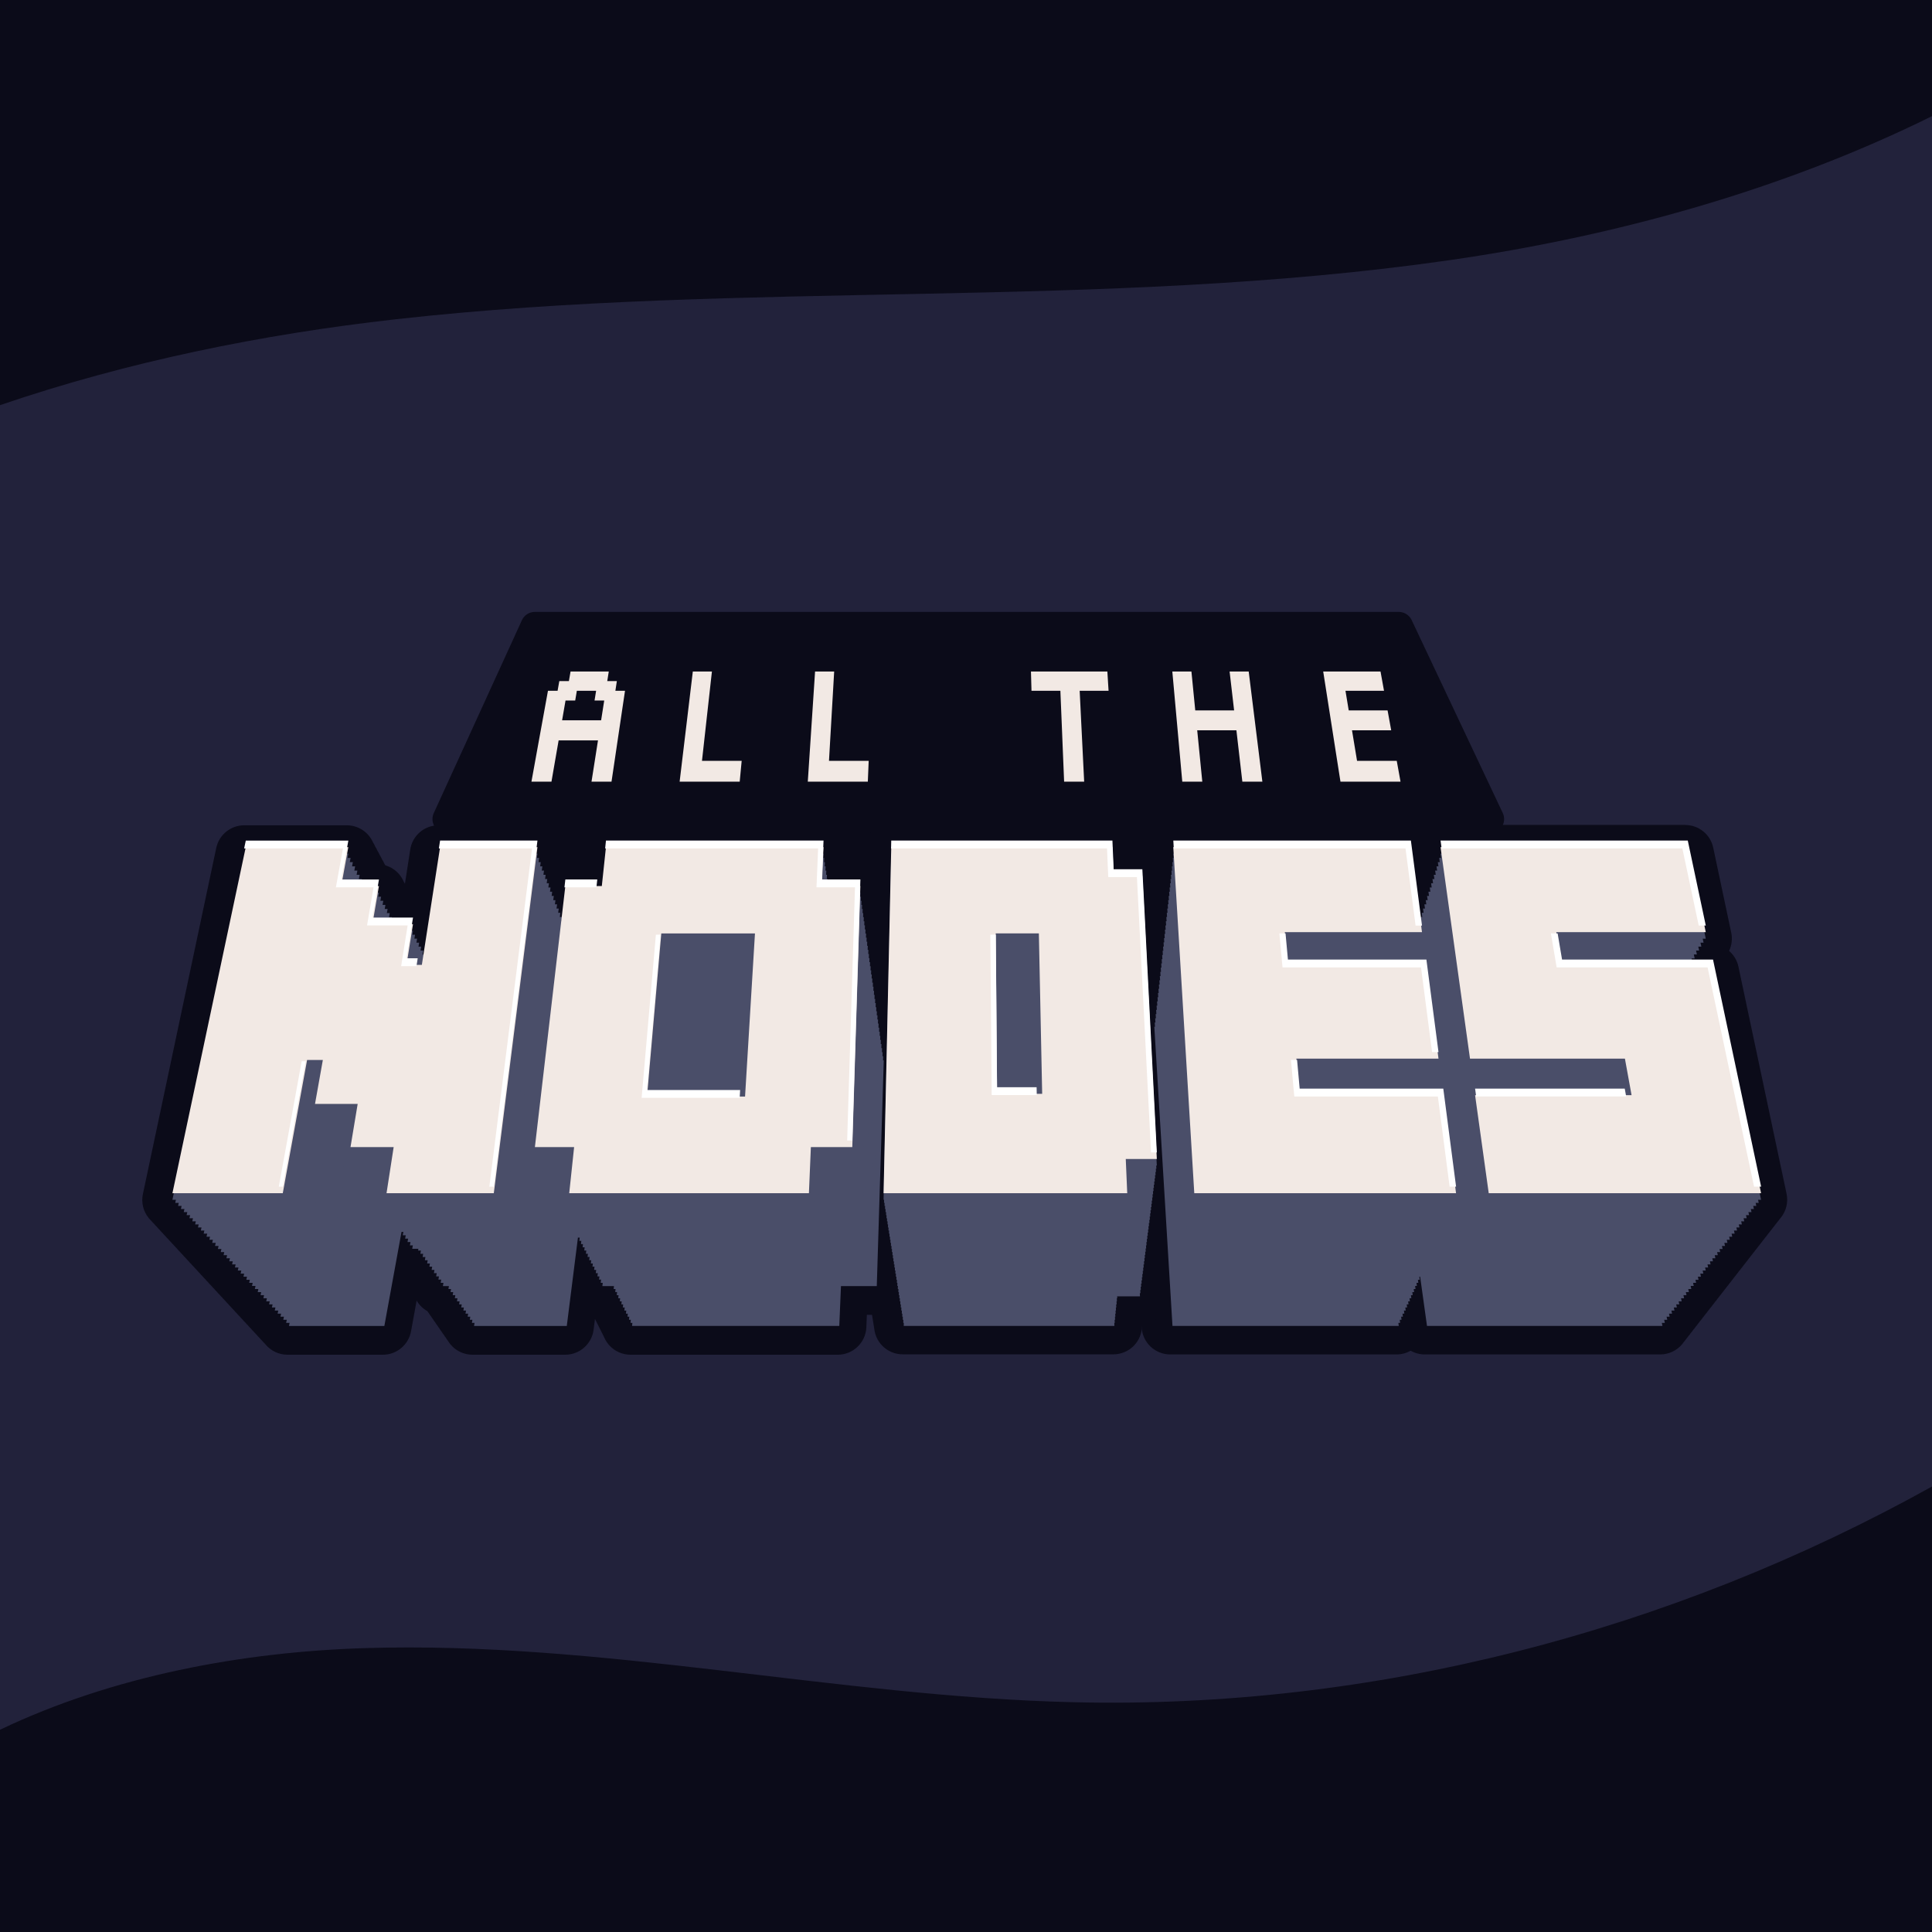 <?xml version="1.0" encoding="UTF-8"?><svg id="a" xmlns="http://www.w3.org/2000/svg" viewBox="0 0 1080 1080"><defs><style>.b{fill:#fff;}.c{fill:#4a4e69;}.d{fill:#f2e9e4;}.e{fill:#22223b;}.f{stroke:#0b0b19;stroke-linecap:round;stroke-linejoin:round;stroke-width:16px;}.f,.g{fill:#0b0b19;}</style></defs><rect class="e" width="1080" height="1080"/><polygon class="f" points="249.75 457.88 299.01 350.06 781.9 350.06 832.81 457.88 664.52 540.08 297.08 503.79 249.75 457.88"/><g><g><path class="g" d="M352.48,749.21c-2.27,0-4.43-.96-5.95-2.65-.71-.79-1.24-1.69-1.59-2.67-.36-.54-.64-1.12-.86-1.72-.35-.54-.64-1.12-.86-1.72-.36-.54-.64-1.12-.86-1.72-.35-.54-.64-1.12-.86-1.72-.35-.54-.64-1.12-.86-1.72-.36-.54-.64-1.12-.86-1.72-.35-.54-.64-1.12-.85-1.72-.36-.54-.64-1.12-.86-1.72-.35-.54-.64-1.11-.85-1.72-.31-.47-.57-.97-.77-1.49h-.59c-2.28,0-4.46-.98-5.98-2.68-.69-.77-1.21-1.66-1.55-2.62-.38-.56-.69-1.17-.92-1.81-.2-.3-.39-.61-.55-.93l-2.94,23.32c-.5,4-3.91,7-7.94,7h-51.84c-2.34,0-4.55-1.02-6.07-2.79-.41-.48-.76-1-1.04-1.54-.05-.06-.1-.12-.16-.18-.41-.48-.76-.99-1.04-1.54-.05-.06-.11-.12-.16-.18-.41-.48-.76-.99-1.04-1.54-.05-.06-.1-.12-.16-.18-.41-.48-.76-1-1.04-1.54-.05-.06-.1-.12-.15-.18-.41-.48-.76-1-1.04-1.54-.05-.06-.1-.12-.16-.18-.41-.48-.76-1-1.04-1.54-.05-.06-.1-.12-.16-.18-.41-.48-.76-1-1.04-1.54-.05-.06-.1-.12-.16-.18-.41-.48-.76-1-1.04-1.54-.05-.06-.1-.12-.16-.18-.41-.48-.76-1-1.04-1.54-.05-.06-.1-.12-.16-.18-.41-.48-.76-.99-1.04-1.54-.05-.06-.1-.12-.16-.18-.41-.48-.76-.99-1.04-1.54-.05-.06-.1-.12-.16-.18-.27-.31-.5-.64-.72-.98-1.38-.46-2.63-1.29-3.59-2.42-.4-.48-.75-.99-1.02-1.54-.08-.09-.16-.18-.24-.27-.4-.48-.75-.99-1.02-1.54-.08-.09-.16-.17-.24-.27-.4-.48-.74-.99-1.02-1.54-.08-.09-.16-.18-.24-.27-.4-.48-.75-.99-1.02-1.54-.08-.09-.16-.17-.24-.27-.4-.48-.74-.99-1.02-1.54-.08-.09-.16-.18-.24-.27-.4-.48-.75-.99-1.02-1.54-.08-.09-.16-.17-.24-.27-.4-.48-.74-.99-1.02-1.54-.08-.09-.16-.18-.24-.27-.4-.48-.75-.99-1.02-1.54-.08-.09-.16-.17-.24-.27-.4-.48-.74-.99-1.02-1.54-.08-.09-.16-.18-.24-.27-.32-.37-.6-.77-.84-1.19l-6.57,35.99c-.69,3.8-4.01,6.56-7.87,6.56h-53.33c-2.41,0-4.7-1.09-6.22-2.96-.14-.17-.27-.35-.39-.53-.44-.35-.84-.75-1.2-1.19-.14-.17-.27-.35-.39-.53-.44-.35-.84-.75-1.2-1.19-.14-.17-.27-.35-.39-.53-.44-.35-.84-.75-1.2-1.19-.14-.17-.27-.35-.39-.53-.44-.35-.84-.75-1.2-1.2-.14-.17-.27-.35-.39-.52-.44-.35-.84-.75-1.2-1.2-.14-.17-.27-.35-.39-.52-.44-.35-.84-.75-1.2-1.2-.14-.17-.27-.35-.39-.52-.44-.35-.84-.75-1.2-1.19-.14-.17-.27-.35-.39-.53-.44-.35-.84-.75-1.2-1.19-.14-.17-.27-.35-.39-.53-.44-.35-.84-.75-1.2-1.19-.14-.17-.27-.35-.39-.52-.44-.35-.84-.75-1.2-1.2-.14-.17-.27-.35-.39-.52-.44-.35-.84-.75-1.2-1.2-.14-.17-.27-.35-.39-.53-.44-.35-.84-.75-1.2-1.19-.14-.17-.27-.35-.39-.52-.44-.35-.84-.75-1.2-1.2-.14-.17-.27-.35-.39-.52-.44-.35-.84-.75-1.2-1.2-.14-.17-.27-.35-.39-.52-.44-.35-.84-.75-1.2-1.19-.14-.17-.27-.35-.39-.53-.44-.35-.84-.75-1.2-1.19-.14-.17-.27-.35-.39-.53-.44-.35-.84-.75-1.2-1.19-.14-.17-.27-.35-.39-.52-.44-.35-.84-.75-1.2-1.2-.14-.17-.27-.35-.39-.52-.44-.35-.84-.75-1.2-1.2-.14-.17-.27-.35-.39-.53-.44-.35-.84-.75-1.2-1.19-.14-.17-.27-.35-.39-.52-.44-.35-.84-.75-1.2-1.19-.14-.17-.27-.35-.39-.53-.44-.35-.84-.75-1.2-1.19-.14-.17-.27-.35-.39-.53-.44-.35-.84-.75-1.2-1.19-.14-.17-.27-.35-.39-.53-.44-.35-.84-.75-1.2-1.19-.14-.17-.27-.35-.39-.52-.44-.35-.84-.75-1.2-1.2-.14-.17-.27-.35-.39-.52-.44-.35-.84-.75-1.2-1.2-.14-.17-.27-.35-.39-.52-.44-.35-.84-.75-1.2-1.2-.14-.17-.27-.35-.39-.53-.44-.35-.84-.75-1.2-1.19-.14-.17-.27-.35-.39-.52-.44-.35-.84-.75-1.2-1.19-.14-.17-.27-.35-.39-.53-.44-.35-.84-.75-1.2-1.19-.14-.17-.27-.35-.39-.53-.44-.35-.84-.75-1.2-1.19-.14-.17-.27-.35-.39-.53-.44-.35-.84-.75-1.2-1.19-.14-.17-.27-.35-.39-.52-.44-.35-.84-.75-1.2-1.2-.14-.17-.27-.35-.39-.52-.44-.35-.84-.75-1.2-1.2-.14-.17-.27-.35-.39-.52-.44-.35-.84-.75-1.2-1.2-.14-.17-.27-.35-.39-.53-.44-.35-.84-.75-1.2-1.19-.14-.17-.27-.35-.39-.53-.44-.35-.84-.75-1.2-1.19-.14-.17-.27-.35-.39-.53-.44-.35-.84-.75-1.2-1.19-.14-.17-.27-.35-.39-.52-.44-.35-.84-.75-1.2-1.2-.14-.17-.27-.35-.39-.53-.44-.35-.84-.75-1.2-1.19-.14-.17-.27-.35-.39-.52-.44-.35-.84-.75-1.2-1.2-1.52-1.87-2.11-4.33-1.61-6.69l41-193.46c.78-3.7,4.05-6.34,7.83-6.34h57.34c2.37,0,4.62,1.05,6.14,2.87,.64,.77,1.13,1.65,1.44,2.58,.56,.72,.98,1.52,1.26,2.36,.56,.72,.98,1.52,1.26,2.36,.56,.72,.98,1.52,1.27,2.36,.56,.72,.98,1.52,1.26,2.36,.56,.72,.98,1.52,1.26,2.36,.56,.72,.98,1.52,1.26,2.36,.51,.65,.91,1.38,1.19,2.14h.76c2.36,0,4.59,1.04,6.11,2.84,.66,.78,1.15,1.67,1.47,2.62,.53,.7,.93,1.47,1.21,2.29,.53,.7,.93,1.47,1.21,2.29,.53,.7,.93,1.47,1.21,2.29,.53,.7,.94,1.47,1.21,2.29,.53,.7,.93,1.47,1.21,2.29,.53,.7,.93,1.47,1.21,2.29,.5,.65,.88,1.37,1.15,2.13h3.05c.54,0,1.07,.05,1.59,.16l5.64-36.45c.6-3.9,3.96-6.78,7.91-6.78h54.43c2.3,0,4.48,.99,6,2.71,.92,1.04,1.54,2.29,1.82,3.61,.43,.73,.74,1.53,.92,2.36,.43,.73,.74,1.53,.92,2.36,.43,.73,.74,1.53,.92,2.36,.43,.73,.74,1.53,.92,2.36,.43,.73,.74,1.53,.91,2.36,.43,.74,.74,1.53,.92,2.36,.27,.46,.49,.94,.66,1.44,.53-.11,1.07-.17,1.63-.17h13.19l1.55-14.59c.43-4.07,3.86-7.16,7.96-7.16h121.62c2.18,0,4.27,.89,5.77,2.46,1.41,1.47,2.2,3.41,2.23,5.44,.24,.76,.38,1.55,.39,2.36,.24,.76,.38,1.55,.39,2.36,.24,.76,.38,1.55,.39,2.36,.24,.76,.38,1.55,.39,2.36,.24,.76,.38,1.55,.39,2.36,.21,.66,.34,1.35,.38,2.05h10.3c2.17,0,4.24,.88,5.74,2.43,1.46,1.51,2.27,3.53,2.26,5.62,.21,.74,.32,1.51,.32,2.29,.21,.74,.32,1.51,.32,2.29,.21,.74,.32,1.51,.32,2.29,.21,.74,.32,1.51,.32,2.29,.21,.74,.32,1.51,.32,2.29,.21,.74,.32,1.51,.32,2.29,.21,.74,.32,1.51,.32,2.29,.21,.74,.32,1.51,.32,2.29,.21,.74,.32,1.51,.32,2.29,.21,.74,.32,1.51,.32,2.29,.21,.74,.32,1.51,.32,2.29,.21,.74,.32,1.51,.32,2.29,.21,.74,.32,1.51,.32,2.29,.21,.74,.32,1.51,.32,2.29,.21,.74,.32,1.51,.32,2.29,.21,.74,.32,1.51,.32,2.29,.21,.74,.32,1.51,.32,2.29,.21,.74,.32,1.51,.32,2.29,.21,.74,.32,1.51,.32,2.29,.21,.74,.32,1.51,.32,2.29,.21,.74,.32,1.51,.32,2.29,.21,.74,.32,1.51,.32,2.29,.21,.74,.32,1.51,.32,2.29,.21,.74,.32,1.51,.32,2.29,.21,.74,.32,1.51,.32,2.29,.21,.74,.32,1.51,.32,2.29,.21,.74,.32,1.51,.32,2.29,.21,.74,.32,1.51,.32,2.29,.21,.74,.32,1.51,.32,2.29,.21,.74,.32,1.51,.32,2.29,.21,.74,.32,1.51,.32,2.29,.21,.74,.32,1.51,.32,2.29,.21,.74,.32,1.51,.32,2.29,.21,.74,.32,1.51,.32,2.29,.21,.74,.32,1.51,.32,2.29,.21,.74,.32,1.51,.32,2.29,.21,.74,.32,1.51,.32,2.29,.21,.74,.32,1.51,.32,2.29,.21,.74,.32,1.51,.32,2.29,.21,.74,.32,1.51,.32,2.29,.23,.8,.34,1.64,.31,2.48l-3.9,126.16c-.13,4.32-3.67,7.75-8,7.75h-12.35l-.62,14.62c-.18,4.28-3.71,7.66-7.99,7.66h-115.84Z"/><path class="g" d="M459.5,477.23l-.1,2.36h.49l-.1,2.36h.49l-.1,2.36h.49l-.1,2.36h.49l-.1,2.36h.49l-.1,2.36h.49l-.1,2.36h.49l-.1,2.36h.49l-.1,2.36h.49l-.02,.51h17.15l-.07,2.29h.39l-.07,2.29h.39l-.07,2.29h.39l-.07,2.29h.39l-.07,2.29h.39l-.07,2.29h.39l-.07,2.29h.39l-.07,2.29h.39l-.07,2.29h.39l-.07,2.29h.39l-.07,2.29h.39l-.07,2.29h.39l-.07,2.29h.39l-.07,2.29h.39l-.07,2.29h.39l-.07,2.29h.39l-.07,2.29h.39l-.07,2.29h.39l-.07,2.29h.39l-.07,2.29h.39l-.07,2.29h.39l-.07,2.29h.39l-.07,2.29h.39l-.07,2.29h.39l-.07,2.29h.39l-.07,2.29h.39l-.07,2.29h.39l-.07,2.29h.39l-.07,2.29h.39l-.07,2.29h.39l-.07,2.29h.39l-.07,2.29h.39l-.07,2.29h.39l-.07,2.29h.39l-.07,2.29h.39l-.07,2.29h.39l-.07,2.29h.39l-.07,2.29h.39l-.07,2.29h.39l-.07,2.29h.39l-.07,2.29h.39l-3.9,126.16h-20.02l-.94,22.29h-115.84l.18-1.72h-1.04l.18-1.72h-1.04l.18-1.72h-1.04l.18-1.72h-1.04l.18-1.72h-1.04l.18-1.72h-1.04l.18-1.72h-1.04l.18-1.72h-1.04l.18-1.72h-1.04l.18-1.72h-1.04l.18-1.72h-1.04l.18-1.72h-1.04l.17-1.65h-6.5l.21-1.81h-1.13l.21-1.81h-1.13l.21-1.81h-1.13l.21-1.81h-1.13l.21-1.81h-1.13l.21-1.81h-1.13l.21-1.81h-1.13l.21-1.81h-1.13l.21-1.8h-1.13l.21-1.81h-1.13l.21-1.81h-1.13l.21-1.81h-1.13l.21-1.81h-1.13l.21-1.81h-1.13l.21-1.81h-.98l-6.23,49.36h-51.84l.27-1.72h-1.46l.27-1.72h-1.46l.27-1.72h-1.46l.27-1.72h-1.46l.27-1.72h-1.46l.27-1.72h-1.46l.27-1.72h-1.46l.27-1.72h-1.46l.27-1.72h-1.46l.27-1.72h-1.46l.27-1.72h-1.46l.27-1.72h-1.46l.25-1.65h-3.34l.3-1.81h-1.56l.3-1.81h-1.56l.3-1.81h-1.56l.3-1.81h-1.56l.3-1.81h-1.56l.3-1.81h-1.56l.3-1.81h-1.56l.3-1.81h-1.56l.3-1.8h-1.56l.3-1.81h-1.56l.3-1.81h-1.56l.16-.99h-3.45l.34-1.88h-1.66l.34-1.88h-1.66l.34-1.88h-1.66l.34-1.88h-1.66l.34-1.88h-1.02l-9.59,52.56h-53.33l.36-1.72h-1.95l.36-1.72h-1.95l.36-1.72h-1.95l.36-1.72h-1.95l.36-1.72h-1.95l.36-1.72h-1.95l.36-1.72h-1.95l.36-1.72h-1.95l.36-1.72h-1.95l.36-1.72h-1.95l.36-1.72h-1.95l.36-1.72h-1.95l.36-1.72h-1.95l.36-1.72h-1.95l.36-1.72h-1.95l.36-1.72h-1.95l.36-1.72h-1.95l.36-1.72h-1.95l.36-1.72h-1.95l.36-1.72h-1.95l.36-1.72h-1.95l.36-1.72h-1.95l.36-1.72h-1.95l.36-1.72h-1.95l.36-1.72h-1.95l.36-1.72h-1.95l.36-1.72h-1.95l.36-1.72h-1.95l.36-1.72h-1.95l.36-1.72h-1.95l.36-1.72h-1.95l.36-1.72h-1.95l.36-1.72h-1.95l.36-1.72h-1.95l.36-1.72h-1.95l.36-1.72h-1.95l.36-1.72h-1.95l.36-1.72h-1.95l.36-1.72h-1.95l.36-1.72h-1.95l.36-1.72h-1.95l41-193.46h57.34l-.43,2.36h1.69l-.43,2.36h1.69l-.43,2.36h1.69l-.43,2.36h1.69l-.43,2.36h1.69l-.43,2.36h1.69l-.43,2.36h1.69l-.43,2.36h1.69l-.43,2.36h1.69l-.09,.51h5.83l-.39,2.29h1.6l-.39,2.29h1.6l-.39,2.29h1.6l-.39,2.29h1.6l-.39,2.29h1.6l-.39,2.29h1.6l-.39,2.29h1.6l-.39,2.29h1.6l-.39,2.29h1.6l-.12,.73h8.29l-.35,2.22h1.5l-.35,2.22h1.5l-.35,2.22h1.5l-.35,2.22h1.5l-.35,2.22h1.5l-.35,2.22h1.04l8.73-56.36h54.43l-.3,2.36h1.21l-.3,2.36h1.21l-.3,2.36h1.21l-.3,2.36h1.21l-.3,2.36h1.21l-.3,2.36h1.21l-.3,2.36h1.21l-.3,2.36h1.21l-.3,2.36h1.21l-.3,2.36h1.21l-.3,2.36h1.21l-.3,2.36h1.21l-.3,2.36h1.21l-.3,2.36h1.21l-.3,2.36h1.21l-.3,2.36h.31l1.87-16h20.39l2.31-21.75h121.62m-62.63,139.43h18.78l.06-1.01h-18.75l-.09,1.01m96.3-23.9h0m-33.67-131.53h-121.62c-8.18,0-15.05,6.17-15.91,14.31l-.79,7.44h-2.21c-.12-.3-.26-.6-.4-.9-.24-.81-.55-1.6-.92-2.36-.24-.81-.55-1.6-.92-2.36-.24-.81-.55-1.6-.91-2.36-.24-.81-.55-1.6-.92-2.36-.66-2.19-1.78-4.24-3.33-5.99-3.04-3.44-7.41-5.42-12-5.42h-54.43c-7.89,0-14.6,5.75-15.81,13.55l-2.96,19.11c-.21-.41-.45-.82-.7-1.21-.62-1.44-1.45-2.79-2.48-4.01-2.06-2.44-4.77-4.18-7.77-5.05-.18-.32-.36-.63-.56-.94-.35-.82-.77-1.6-1.26-2.36-.35-.82-.78-1.61-1.26-2.36-.35-.82-.78-1.61-1.26-2.36-.35-.82-.77-1.6-1.26-2.36-.35-.82-.78-1.61-1.26-2.36-.6-1.39-1.41-2.71-2.4-3.9-3.04-3.64-7.54-5.75-12.28-5.75h-57.34c-7.56,0-14.09,5.29-15.65,12.68l-41,193.46c-1,4.72,.18,9.64,3.22,13.39,.47,.58,.97,1.12,1.51,1.62,.03,.03,.05,.07,.08,.1,.47,.58,.97,1.12,1.51,1.62,.03,.03,.05,.07,.08,.1,.47,.58,.97,1.12,1.51,1.62,.03,.03,.05,.07,.08,.1,.47,.58,.97,1.12,1.51,1.62,.03,.03,.05,.07,.08,.1,.47,.58,.97,1.12,1.51,1.62,.03,.03,.05,.07,.08,.1,.47,.58,.97,1.12,1.51,1.62,.03,.03,.05,.07,.08,.1,.47,.58,.97,1.12,1.51,1.62,.03,.03,.05,.07,.08,.1,.47,.58,.97,1.12,1.51,1.62,.03,.03,.05,.07,.08,.1,.47,.58,.97,1.12,1.51,1.62,.03,.03,.05,.07,.08,.1,.47,.58,.97,1.12,1.51,1.62,.03,.03,.05,.07,.08,.1,.47,.58,.97,1.12,1.51,1.62,.03,.03,.05,.07,.08,.1,.47,.58,.97,1.12,1.51,1.62,.03,.03,.05,.07,.08,.1,.47,.58,.97,1.12,1.51,1.62,.03,.03,.05,.07,.08,.1,.47,.58,.97,1.12,1.51,1.62,.03,.03,.05,.07,.08,.1,.47,.58,.97,1.12,1.51,1.62,.03,.03,.05,.07,.08,.1,.47,.58,.97,1.12,1.51,1.62,.03,.03,.05,.07,.08,.1,.47,.58,.97,1.12,1.51,1.62,.03,.03,.05,.07,.08,.1,.47,.58,.97,1.12,1.51,1.62,.03,.03,.05,.07,.08,.1,.47,.58,.97,1.12,1.51,1.62,.03,.03,.05,.07,.08,.1,.47,.58,.97,1.12,1.51,1.62,.03,.03,.05,.07,.08,.1,.47,.58,.97,1.12,1.51,1.62,.03,.03,.05,.07,.08,.1,.47,.58,.97,1.12,1.51,1.62,.03,.03,.05,.07,.08,.1,.47,.58,.97,1.12,1.51,1.62,.03,.03,.05,.07,.08,.1,.47,.58,.97,1.12,1.51,1.62,.03,.03,.05,.07,.08,.1,.47,.58,.97,1.12,1.51,1.62,.03,.03,.05,.07,.08,.1,.47,.58,.97,1.12,1.51,1.62,.03,.03,.05,.07,.08,.1,.47,.58,.97,1.12,1.51,1.62,.03,.03,.05,.07,.08,.1,.47,.58,.97,1.12,1.51,1.62,.03,.03,.05,.07,.08,.1,.47,.58,.97,1.12,1.51,1.62,.03,.03,.05,.07,.08,.1,.47,.58,.97,1.12,1.51,1.62,.03,.03,.05,.07,.08,.1,.47,.58,.97,1.12,1.51,1.62,.03,.03,.05,.07,.08,.1,.47,.58,.97,1.12,1.51,1.62,.03,.03,.05,.07,.08,.1,.47,.58,.97,1.12,1.51,1.62,.03,.03,.05,.07,.08,.1,.47,.58,.97,1.12,1.51,1.62,.03,.03,.05,.07,.08,.1,.47,.58,.97,1.12,1.51,1.62,.03,.03,.05,.07,.08,.1,.47,.58,.97,1.12,1.51,1.62,.03,.03,.05,.07,.08,.1,.47,.58,.97,1.12,1.51,1.62,.03,.03,.05,.07,.08,.1,.47,.58,.97,1.12,1.51,1.62,.03,.03,.05,.07,.08,.1,.47,.58,.97,1.12,1.51,1.62,.03,.03,.05,.07,.08,.1,.47,.58,.97,1.12,1.51,1.62,.03,.03,.05,.07,.08,.1,.47,.58,.97,1.12,1.51,1.62,.03,.03,.05,.07,.08,.1,3.04,3.75,7.61,5.93,12.43,5.93h53.33c7.73,0,14.35-5.52,15.74-13.13l3.12-17.1c.05,.06,.09,.12,.14,.18,.44,.74,.95,1.44,1.51,2.11,1.24,1.46,2.72,2.67,4.35,3.59,.25,.38,.52,.75,.81,1.11,.36,.6,.76,1.17,1.19,1.72,.36,.6,.76,1.17,1.19,1.72,.36,.6,.76,1.17,1.19,1.72,.36,.6,.76,1.17,1.19,1.72,.36,.6,.76,1.17,1.19,1.72,.36,.6,.76,1.17,1.19,1.72,.36,.6,.76,1.17,1.19,1.72,.36,.6,.76,1.17,1.19,1.72,.36,.6,.76,1.17,1.19,1.72,.46,.76,.98,1.49,1.56,2.17,3.04,3.55,7.48,5.59,12.15,5.59h51.84c8.06,0,14.86-6,15.87-14l.76-6.02c.25,.57,.52,1.13,.84,1.68,.25,.59,.54,1.16,.86,1.72,.25,.59,.54,1.16,.86,1.72,.25,.59,.54,1.16,.86,1.72,.25,.59,.54,1.16,.86,1.72,.25,.59,.54,1.16,.86,1.72,.68,1.61,1.63,3.11,2.83,4.44,3.03,3.37,7.36,5.3,11.9,5.3h115.84c8.57,0,15.63-6.76,15.99-15.33l.29-6.96h4.68c8.64,0,15.73-6.87,15.99-15.51l3.89-125.86c.01-.26,.02-.53,.02-.8,0-1.16-.12-2.29-.36-3.39-.05-.76-.16-1.51-.32-2.25-.05-.77-.16-1.54-.32-2.29-.05-.77-.16-1.54-.32-2.28-.05-.77-.16-1.54-.32-2.29-.05-.77-.16-1.54-.32-2.29-.05-.77-.16-1.54-.32-2.29-.05-.77-.16-1.54-.32-2.29-.05-.77-.16-1.54-.32-2.29-.05-.77-.16-1.54-.32-2.29-.05-.77-.16-1.54-.32-2.29-.05-.77-.16-1.54-.32-2.29-.05-.77-.16-1.54-.32-2.29-.05-.77-.16-1.54-.32-2.29-.05-.77-.16-1.54-.32-2.29-.05-.77-.16-1.54-.32-2.29-.05-.77-.16-1.54-.32-2.29-.05-.77-.16-1.54-.32-2.29-.05-.77-.16-1.54-.32-2.29-.05-.77-.16-1.54-.32-2.29-.05-.77-.16-1.54-.32-2.29-.05-.77-.16-1.54-.32-2.29-.05-.77-.16-1.54-.32-2.29-.05-.77-.16-1.54-.32-2.29-.05-.77-.16-1.54-.32-2.29-.05-.77-.16-1.54-.32-2.29-.05-.77-.16-1.54-.32-2.29-.05-.77-.16-1.53-.32-2.28-.05-.77-.16-1.54-.32-2.29-.05-.77-.16-1.54-.32-2.29-.05-.77-.16-1.54-.32-2.29-.05-.77-.16-1.54-.32-2.29-.05-.77-.16-1.54-.32-2.29-.05-.77-.16-1.54-.32-2.29-.05-.77-.16-1.54-.32-2.29-.05-.77-.16-1.54-.32-2.29-.05-.77-.16-1.54-.32-2.29-.05-.77-.16-1.54-.32-2.29-.05-.77-.16-1.54-.32-2.29-.05-.77-.16-1.54-.32-2.29-.05-.77-.16-1.54-.32-2.29-.25-3.77-1.83-7.35-4.48-10.08-3.01-3.11-7.16-4.86-11.49-4.86h-3.49l-.02-.07c-.07-.8-.2-1.59-.39-2.36-.07-.8-.2-1.59-.39-2.36-.07-.8-.2-1.59-.39-2.36-.32-3.61-1.85-7.03-4.39-9.67-3.02-3.15-7.19-4.93-11.55-4.93h0Zm0,32h0Z"/></g><g><path class="g" d="M796.84,749.21c-3.77,0-6.99-2.62-7.8-6.23-.11,.22-.23,.45-.36,.66-.33,1.04-.88,2.01-1.61,2.85-1.52,1.73-3.71,2.72-6.01,2.72h-126.5c-4.23,0-7.73-3.29-7.99-7.52l-10.15-167.25c-.05-.86,.04-1.71,.25-2.53-.03-.8,.06-1.6,.26-2.36-.03-.8,.06-1.6,.26-2.36-.03-.8,.06-1.6,.26-2.36-.03-.8,.06-1.6,.26-2.36-.03-.8,.06-1.59,.26-2.36-.03-.8,.06-1.6,.26-2.36-.03-.8,.06-1.6,.26-2.36-.03-.8,.06-1.6,.26-2.36-.03-.8,.06-1.6,.26-2.36-.03-.8,.06-1.59,.26-2.36-.03-.8,.06-1.6,.26-2.36-.03-.8,.06-1.6,.26-2.36-.03-.8,.06-1.6,.26-2.36-.03-.8,.06-1.6,.26-2.36-.03-.8,.06-1.59,.26-2.36-.03-.8,.06-1.6,.26-2.36-.03-.8,.06-1.6,.26-2.36-.03-.8,.06-1.6,.26-2.36-.03-.8,.06-1.6,.26-2.36-.03-.8,.06-1.59,.26-2.36-.03-.8,.06-1.6,.26-2.36-.03-.8,.06-1.6,.26-2.36-.03-.8,.06-1.6,.26-2.36-.03-.8,.06-1.59,.26-2.36-.03-.8,.06-1.6,.26-2.36-.03-.8,.06-1.6,.26-2.36-.03-.8,.06-1.6,.26-2.36-.03-.8,.06-1.6,.26-2.36-.03-.8,.06-1.59,.26-2.36-.03-.8,.06-1.6,.26-2.36-.03-.8,.06-1.6,.26-2.36-.03-.8,.06-1.6,.26-2.36-.03-.8,.06-1.59,.26-2.36-.03-.8,.06-1.6,.26-2.36-.03-.8,.06-1.6,.26-2.36-.03-.8,.06-1.6,.26-2.36-.03-.8,.06-1.6,.26-2.36-.03-.8,.06-1.59,.26-2.36-.03-.8,.06-1.6,.26-2.36-.03-.8,.06-1.6,.26-2.36-.08-2.14,.7-4.23,2.17-5.8,1.51-1.61,3.62-2.52,5.83-2.52h132.82c4.02,0,7.41,2.98,7.93,6.96l.17,1.29c.14-.51,.33-1,.56-1.48,.23-1.48,.87-2.88,1.87-4.03,1.52-1.75,3.72-2.75,6.04-2.75h138.2c3.78,0,7.04,2.64,7.83,6.34l10.07,47.52c.5,2.34-.08,4.77-1.57,6.64-.29,.79-.71,1.53-1.24,2.2-.29,.79-.71,1.53-1.24,2.2-.21,.57-.48,1.11-.82,1.62h1.08c3.78,0,7.04,2.64,7.83,6.34l26.9,126.93c.5,2.36-.09,4.82-1.61,6.69-.2,.25-.42,.49-.65,.71-.21,.35-.44,.69-.7,1.01-.2,.25-.42,.48-.65,.71-.21,.35-.44,.69-.7,1.01-.2,.25-.42,.49-.65,.71-.21,.35-.44,.69-.7,1.01-.2,.25-.42,.48-.64,.7-.21,.35-.44,.69-.7,1.01-.2,.25-.42,.49-.65,.71-.21,.35-.44,.69-.7,1.01-.2,.25-.42,.48-.65,.71-.21,.35-.44,.69-.7,1.02-.2,.25-.42,.48-.64,.71-.21,.35-.44,.69-.7,1.01-.2,.25-.42,.49-.65,.71-.21,.35-.44,.69-.7,1.01-.2,.25-.42,.49-.65,.71-.21,.35-.44,.69-.7,1.01-.2,.25-.42,.48-.65,.71-.21,.35-.44,.69-.7,1.02-.2,.25-.42,.48-.64,.71-.21,.35-.44,.69-.7,1.01-.2,.25-.42,.49-.65,.71-.21,.35-.44,.69-.7,1.01-.2,.25-.42,.49-.65,.71-.21,.35-.44,.69-.7,1.01-.2,.25-.42,.48-.65,.71-.21,.35-.44,.69-.7,1.02-.2,.25-.42,.48-.64,.7-.21,.35-.44,.69-.7,1.01-.2,.25-.42,.49-.65,.71-.21,.35-.44,.69-.7,1.01-.2,.25-.42,.49-.65,.71-.21,.35-.44,.69-.7,1.01-.2,.25-.42,.48-.64,.7-.21,.35-.44,.69-.7,1.02-.2,.25-.42,.49-.65,.71-.21,.35-.44,.69-.7,1.01-.2,.25-.42,.49-.65,.71-.21,.35-.44,.69-.7,1.01-.2,.25-.42,.49-.65,.71-.21,.35-.44,.69-.7,1.01-.2,.25-.42,.48-.64,.7-.21,.35-.44,.69-.7,1.02-.2,.25-.42,.49-.65,.71-.21,.35-.44,.69-.7,1.01-.2,.25-.42,.49-.65,.71-.21,.35-.44,.69-.7,1.01-.2,.25-.42,.49-.65,.71-.21,.35-.44,.69-.7,1.01-.2,.25-.42,.48-.64,.7-.21,.35-.44,.69-.7,1.02-.2,.25-.42,.49-.65,.71-.21,.35-.44,.69-.7,1.01-.2,.25-.42,.49-.65,.71-.21,.35-.44,.69-.7,1.01-.2,.25-.42,.48-.64,.7-.21,.35-.44,.69-.7,1.01-.2,.25-.42,.49-.65,.71-.21,.35-.44,.69-.7,1.01-.2,.25-.42,.49-.65,.71-.21,.35-.44,.69-.7,1.01-.2,.25-.42,.48-.64,.7-.21,.35-.44,.69-.7,1.01-.2,.25-.42,.49-.65,.71-.21,.35-.44,.69-.7,1.02-.2,.25-.42,.49-.65,.71-.21,.35-.44,.69-.7,1.01-.2,.25-.42,.49-.65,.71-.21,.35-.44,.69-.7,1.01-.2,.25-.42,.48-.65,.71-.21,.35-.44,.69-.7,1.01-.2,.25-.42,.49-.65,.71-.21,.35-.44,.69-.7,1.01-.2,.25-.42,.48-.65,.71-.21,.35-.44,.69-.7,1.02-.2,.25-.42,.49-.65,.71-.21,.35-.44,.69-.7,1.01-.2,.25-.42,.48-.64,.7-.21,.35-.44,.69-.7,1.01-.2,.25-.42,.49-.65,.71-.21,.35-.44,.69-.7,1.01-1.52,1.87-3.8,2.96-6.22,2.96h-131.62Z"/><path class="g" d="M942.62,477.23l10.07,47.52h-1.71l.47,2.2h-1.71l.47,2.2h-1.71l.47,2.2h-1.71l.47,2.2h-1.71l.47,2.2h-1.71l.47,2.2h-1.71l.47,2.2h-1.71l.47,2.2h-1.71l.29,1.39h15.39l26.9,126.93h-1.71l.36,1.72h-1.71l.36,1.72h-1.71l.36,1.72h-1.71l.36,1.72h-1.71l.36,1.72h-1.71l.36,1.72h-1.71l.36,1.72h-1.71l.36,1.72h-1.71l.36,1.72h-1.71l.36,1.72h-1.71l.36,1.72h-1.71l.36,1.72h-1.71l.36,1.72h-1.71l.36,1.72h-1.71l.36,1.72h-1.71l.36,1.72h-1.71l.36,1.72h-1.71l.36,1.72h-1.71l.36,1.72h-1.71l.36,1.72h-1.71l.36,1.72h-1.71l.36,1.72h-1.71l.36,1.72h-1.71l.36,1.72h-1.71l.36,1.72h-1.71l.36,1.72h-1.71l.36,1.72h-1.71l.36,1.72h-1.71l.36,1.72h-1.71l.36,1.72h-1.71l.36,1.72h-1.71l.36,1.72h-1.71l.36,1.72h-1.71l.36,1.72h-1.71l.36,1.72h-1.71l.36,1.72h-1.71l.36,1.72h-1.71l.36,1.72h-1.71l.36,1.72h-1.71l.36,1.72h-1.71l.36,1.72h-131.63l-3.83-27.52h-.45l.22,1.72h-1.01l.22,1.72h-1.01l.22,1.72h-1.01l.22,1.72h-1.01l.22,1.72h-1.01l.22,1.72h-1.01l.22,1.72h-1.01l.22,1.72h-1.01l.22,1.72h-1.01l.22,1.72h-1.01l.22,1.72h-1.01l.22,1.72h-1.01l.22,1.72h-1.01l.22,1.72h-1.01l.22,1.72h-1.01l.22,1.72h-126.5l-10.15-167.25h.4l-.14-2.36h.4l-.14-2.36h.4l-.14-2.36h.4l-.14-2.36h.4l-.14-2.36h.4l-.14-2.36h.4l-.14-2.36h.4l-.14-2.36h.4l-.14-2.36h.4l-.14-2.36h.4l-.14-2.36h.4l-.14-2.36h.4l-.14-2.36h.4l-.14-2.36h.4l-.14-2.36h.4l-.14-2.36h.4l-.14-2.36h.4l-.14-2.36h.4l-.14-2.36h.4l-.14-2.36h.4l-.14-2.36h.4l-.14-2.36h.4l-.14-2.36h.4l-.14-2.36h.4l-.14-2.36h.4l-.14-2.36h.4l-.14-2.36h.4l-.14-2.36h.4l-.14-2.36h.4l-.14-2.36h.4l-.14-2.36h.4l-.14-2.36h.4l-.14-2.36h.4l-.14-2.36h.4l-.14-2.36h.4l-.14-2.36h.4l-.14-2.36h.4l-.14-2.36h.4l-.14-2.36h.4l-.14-2.36h.4l-.14-2.36h132.82l4.93,37.75h.67l-.33-2.36h1.08l-.33-2.36h1.08l-.33-2.36h1.08l-.33-2.36h1.08l-.33-2.36h1.08l-.33-2.36h1.08l-.33-2.36h1.08l-.33-2.36h1.08l-.33-2.36h1.08l-.33-2.36h1.08l-.33-2.36h1.08l-.33-2.36h1.08l-.33-2.36h1.08l-.33-2.36h1.08l-.33-2.36h1.08l-.33-2.36h138.2m0-16h-138.2c-2.95,0-5.81,.82-8.29,2.31-2.43-1.47-5.27-2.31-8.29-2.31h-132.82c-4.41,0-8.63,1.82-11.65,5.03-2.67,2.84-4.2,6.54-4.34,10.4-.14,.78-.23,1.56-.26,2.36-.14,.78-.23,1.56-.26,2.36-.14,.78-.23,1.56-.26,2.36-.14,.78-.23,1.56-.26,2.36-.14,.78-.23,1.56-.26,2.36-.14,.78-.23,1.56-.26,2.36-.14,.78-.23,1.56-.26,2.36-.14,.77-.23,1.56-.26,2.36-.14,.78-.23,1.56-.26,2.36-.14,.78-.23,1.56-.26,2.36-.14,.78-.23,1.56-.26,2.36-.14,.78-.23,1.56-.26,2.36-.14,.78-.23,1.56-.26,2.36-.14,.78-.23,1.56-.26,2.36-.14,.78-.23,1.57-.26,2.36-.14,.78-.23,1.56-.26,2.36-.14,.78-.23,1.56-.26,2.36-.14,.78-.23,1.56-.26,2.36-.14,.78-.23,1.57-.26,2.36-.14,.78-.23,1.56-.26,2.36-.14,.78-.23,1.56-.26,2.36-.14,.78-.23,1.56-.26,2.36-.14,.78-.23,1.56-.26,2.36-.14,.78-.23,1.56-.26,2.36-.14,.78-.23,1.56-.26,2.36-.14,.78-.23,1.56-.26,2.36-.14,.78-.23,1.56-.26,2.36-.14,.78-.23,1.56-.26,2.36-.14,.78-.23,1.56-.26,2.36-.14,.77-.23,1.56-.26,2.36-.14,.78-.23,1.56-.26,2.36-.14,.78-.23,1.57-.26,2.36-.14,.78-.23,1.56-.26,2.36-.14,.78-.23,1.56-.26,2.36-.14,.78-.23,1.56-.26,2.36-.14,.78-.23,1.56-.26,2.36-.14,.78-.23,1.56-.26,2.36-.14,.78-.23,1.56-.26,2.36-.14,.77-.23,1.56-.26,2.36-.14,.78-.23,1.56-.26,2.36-.24,1.27-.32,2.58-.24,3.89l10.15,167.25c.51,8.44,7.51,15.03,15.97,15.03h126.5c2.8,0,5.51-.73,7.89-2.08,2.34,1.33,5.04,2.08,7.89,2.08h131.63c4.83,0,9.39-2.18,12.43-5.93,.29-.36,.56-.72,.81-1.1,.18-.2,.36-.41,.53-.62,.29-.36,.56-.72,.81-1.1,.18-.2,.36-.41,.53-.62,.29-.36,.56-.72,.81-1.1,.18-.2,.36-.41,.53-.62,.29-.36,.56-.72,.81-1.1,.18-.2,.36-.41,.53-.62,.29-.36,.56-.72,.81-1.1,.18-.2,.36-.41,.53-.62,.29-.36,.56-.72,.81-1.1,.18-.2,.36-.41,.53-.62,.29-.36,.56-.72,.81-1.1,.18-.2,.36-.41,.53-.62,.29-.36,.56-.72,.81-1.1,.18-.2,.36-.41,.53-.62,.29-.36,.56-.72,.81-1.1,.18-.2,.36-.41,.53-.62,.29-.36,.56-.72,.81-1.1,.18-.2,.36-.41,.53-.62,.29-.36,.56-.72,.81-1.1,.18-.2,.36-.41,.53-.62,.29-.36,.56-.72,.81-1.1,.18-.2,.36-.41,.53-.62,.29-.36,.56-.72,.81-1.1,.18-.2,.36-.41,.53-.62,.29-.36,.56-.72,.82-1.1,.18-.2,.36-.41,.53-.62,.29-.36,.56-.72,.81-1.1,.18-.2,.36-.41,.53-.62,.29-.36,.56-.72,.81-1.1,.18-.2,.36-.41,.53-.62,.29-.36,.56-.72,.81-1.1,.18-.2,.36-.41,.53-.62,.29-.36,.56-.72,.81-1.1,.18-.2,.36-.41,.53-.62,.29-.36,.56-.72,.81-1.1,.18-.2,.36-.41,.53-.62,.29-.36,.56-.72,.81-1.1,.18-.2,.36-.41,.53-.62,.29-.36,.56-.72,.81-1.1,.18-.2,.36-.41,.53-.62,.29-.36,.56-.72,.81-1.1,.18-.2,.36-.41,.53-.62,.29-.36,.56-.72,.81-1.1,.18-.2,.36-.41,.53-.62,.29-.36,.56-.72,.81-1.1,.18-.2,.36-.41,.53-.62,.29-.36,.56-.72,.82-1.1,.18-.2,.36-.41,.53-.62,.29-.36,.56-.72,.81-1.1,.18-.2,.36-.41,.53-.62,.29-.36,.56-.72,.81-1.1,.18-.2,.36-.41,.53-.62,.29-.36,.56-.72,.81-1.1,.18-.2,.36-.41,.53-.62,.29-.36,.56-.72,.81-1.1,.18-.2,.36-.41,.53-.62,.29-.36,.56-.72,.81-1.1,.18-.2,.36-.41,.53-.62,.29-.36,.56-.72,.81-1.1,.18-.2,.36-.41,.53-.62,.29-.36,.56-.72,.81-1.1,.18-.2,.36-.41,.53-.62,.29-.36,.56-.72,.81-1.1,.18-.2,.36-.41,.53-.62,.29-.36,.56-.72,.81-1.1,.18-.2,.36-.41,.53-.62,.29-.36,.56-.72,.82-1.1,.18-.2,.36-.41,.53-.62,.29-.36,.56-.72,.81-1.1,.18-.2,.36-.41,.53-.62,.29-.36,.56-.72,.82-1.1,.18-.2,.36-.41,.53-.62,.29-.36,.56-.72,.81-1.1,.18-.2,.36-.41,.53-.62,.29-.36,.56-.72,.81-1.1,.18-.2,.36-.41,.53-.62,.29-.36,.56-.72,.81-1.1,.18-.2,.36-.41,.53-.62,.29-.36,.56-.72,.81-1.1,.18-.2,.36-.41,.53-.62,3.04-3.75,4.22-8.67,3.22-13.39l-26.9-126.93c-.75-3.54-2.64-6.6-5.23-8.82,1.49-3.14,1.94-6.72,1.2-10.19l-10.07-47.52c-1.57-7.39-8.09-12.68-15.65-12.68h0Z"/></g><g><path class="g" d="M504.36,749.21c-2.15,0-4.21-.87-5.72-2.41-1.37-1.4-2.17-3.25-2.27-5.2-.15-.56-.25-1.13-.28-1.72-.15-.56-.25-1.13-.28-1.72-.15-.56-.25-1.14-.28-1.72-.15-.56-.25-1.13-.28-1.72-.15-.56-.25-1.13-.28-1.72-.15-.56-.25-1.13-.28-1.72-.15-.56-.25-1.14-.28-1.72-.15-.56-.25-1.13-.28-1.72-.15-.56-.25-1.14-.28-1.72-.15-.56-.25-1.13-.28-1.72-.15-.56-.25-1.13-.28-1.72-.15-.56-.25-1.14-.28-1.72-.15-.56-.25-1.13-.28-1.72-.15-.56-.25-1.13-.28-1.72-.15-.56-.25-1.14-.28-1.72-.15-.56-.25-1.13-.28-1.72-.15-.56-.25-1.13-.28-1.72-.15-.56-.25-1.14-.28-1.72-.15-.56-.25-1.13-.28-1.72-.15-.56-.25-1.13-.28-1.72-.15-.56-.25-1.14-.28-1.72-.15-.56-.25-1.13-.28-1.72-.15-.56-.25-1.14-.28-1.72-.15-.56-.25-1.14-.28-1.72-.15-.56-.25-1.13-.28-1.72-.15-.56-.25-1.13-.28-1.72-.15-.56-.25-1.14-.28-1.72-.15-.56-.25-1.13-.28-1.72-.15-.56-.25-1.13-.28-1.72-.15-.56-.25-1.14-.28-1.72-.15-.56-.25-1.13-.28-1.72-.15-.56-.25-1.13-.28-1.72-.15-.56-.25-1.13-.28-1.72-.15-.56-.25-1.14-.28-1.72-.15-.56-.25-1.13-.28-1.72-.15-.56-.25-1.14-.28-1.72-.15-.56-.25-1.13-.28-1.72-.15-.56-.25-1.13-.28-1.72-.15-.56-.25-1.14-.28-1.72-.15-.56-.25-1.14-.28-1.72-.2-.74-.3-1.51-.28-2.29l4.29-193.46c.1-4.35,3.65-7.82,8-7.82h123.64c4.29,0,7.81,3.38,7.99,7.66l.36,8.38h8.37c4.26,0,7.77,3.34,7.99,7.59l8.1,158.3c.04,.79-.04,1.57-.22,2.32,0,.6-.09,1.2-.23,1.78,0,.61-.09,1.21-.23,1.79,0,.6-.09,1.2-.23,1.78,0,.61-.09,1.21-.23,1.79,0,.6-.09,1.2-.23,1.78,0,.61-.09,1.21-.23,1.79,0,.61-.09,1.2-.23,1.78,0,.6-.09,1.2-.23,1.78,0,.61-.09,1.21-.23,1.79,0,.6-.09,1.2-.23,1.78,0,.61-.09,1.21-.23,1.79,0,.61-.09,1.2-.23,1.78,0,.6-.09,1.2-.23,1.78,0,.61-.09,1.21-.23,1.79,0,.6-.09,1.2-.23,1.78,0,.61-.09,1.21-.23,1.79,0,.6-.09,1.2-.23,1.78,0,.61-.09,1.21-.23,1.79,0,.61-.09,1.2-.23,1.78,0,.6-.09,1.2-.23,1.78,0,.61-.09,1.21-.23,1.79,0,.6-.09,1.2-.23,1.78,0,.61-.09,1.21-.23,1.79,0,.6-.09,1.2-.23,1.78,0,.61-.09,1.21-.23,1.79,0,.6-.09,1.2-.23,1.78,0,.6-.09,1.2-.23,1.78,0,.61-.09,1.21-.23,1.79,0,.6-.09,1.2-.23,1.78,0,.6-.09,1.2-.23,1.78,0,.61-.09,1.21-.23,1.79,0,.6-.09,1.2-.23,1.78,0,.61-.09,1.21-.23,1.79,0,.6-.09,1.2-.23,1.78,0,.61-.09,1.21-.23,1.79,0,.61-.09,1.2-.23,1.78,0,.6-.09,1.2-.23,1.78,0,.61-.09,1.21-.23,1.79,0,.6-.09,1.2-.23,1.78,0,.61-.09,1.21-.23,1.79-.03,2-.81,3.93-2.2,5.39-1.51,1.59-3.61,2.49-5.8,2.49h-5.43c0,.54-.06,1.07-.17,1.59,0,.58-.06,1.16-.17,1.72,0,.58-.06,1.16-.17,1.72,0,.58-.06,1.16-.17,1.72,0,.58-.06,1.16-.17,1.72,.01,2.08-.78,4.08-2.22,5.59-1.51,1.57-3.6,2.46-5.78,2.46h-117.76Z"/><path class="g" d="M620.99,477.23l.69,16.04h16.04l8.1,158.3h-.32l.09,1.78h-.32l.09,1.78h-.32l.09,1.78h-.32l.09,1.78h-.32l.09,1.78h-.32l.09,1.78h-.32l.09,1.78h-.32l.09,1.78h-.32l.09,1.78h-.32l.09,1.78h-.32l.09,1.78h-.32l.09,1.78h-.32l.09,1.78h-.32l.09,1.78h-.32l.09,1.78h-.32l.09,1.78h-.32l.09,1.78h-.32l.09,1.78h-.32l.09,1.78h-.32l.09,1.78h-.32l.09,1.78h-.32l.09,1.78h-.32l.09,1.78h-.32l.09,1.78h-.32l.09,1.78h-.32l.09,1.78h-.32l.09,1.78h-.32l.09,1.78h-.32l.09,1.78h-.32l.09,1.78h-.32l.09,1.78h-.32l.09,1.78h-.32l.09,1.78h-.32l.09,1.78h-.32l.09,1.78h-.32l.09,1.78h-.32l.09,1.78h-.32l.09,1.78h-.32l.09,1.78h-.32l.09,1.78h-.32l.09,1.78h-12.78l.05,1.06h-.25l.07,1.72h-.25l.07,1.72h-.25l.07,1.72h-.25l.07,1.72h-.25l.07,1.72h-.25l.07,1.72h-.25l.07,1.72h-.25l.07,1.72h-.25l.07,1.72h-117.76l.04-1.72h-.31l.04-1.72h-.31l.04-1.72h-.31l.04-1.72h-.31l.04-1.72h-.31l.04-1.72h-.31l.04-1.72h-.31l.04-1.72h-.31l.04-1.72h-.31l.04-1.72h-.31l.04-1.72h-.31l.04-1.72h-.31l.04-1.72h-.31l.04-1.72h-.31l.04-1.72h-.31l.04-1.72h-.31l.04-1.72h-.31l.04-1.72h-.31l.04-1.72h-.31l.04-1.72h-.31l.04-1.72h-.31l.04-1.72h-.31l.04-1.72h-.31l.04-1.72h-.31l.04-1.72h-.31l.04-1.72h-.31l.04-1.72h-.31l.04-1.72h-.31l.04-1.72h-.31l.04-1.72h-.31l.04-1.72h-.31l.04-1.72h-.31l.04-1.72h-.31l.04-1.72h-.31l.04-1.72h-.31l.04-1.72h-.31l.04-1.72h-.31l.04-1.72h-.31l.04-1.72h-.31l.04-1.72h-.31l.04-1.72h-.31l4.29-193.46h123.64m0-16h-123.64c-8.7,0-15.8,6.95-16,15.64l-4.29,193.46c-.03,1.27,.09,2.52,.36,3.74,.06,.58,.15,1.15,.28,1.72,.06,.58,.15,1.15,.28,1.72,.06,.58,.15,1.16,.28,1.72,.06,.58,.15,1.15,.28,1.72,.06,.58,.15,1.15,.28,1.72,.06,.58,.15,1.15,.28,1.72,.06,.58,.15,1.15,.28,1.72,.06,.58,.15,1.16,.28,1.72,.06,.58,.15,1.15,.28,1.72,.06,.58,.15,1.15,.28,1.72,.06,.58,.15,1.15,.28,1.72,.06,.58,.15,1.15,.28,1.72,.06,.58,.15,1.15,.28,1.72,.06,.58,.15,1.15,.28,1.72,.06,.58,.15,1.15,.28,1.72,.06,.58,.15,1.15,.28,1.72,.06,.58,.15,1.15,.28,1.72,.06,.58,.15,1.15,.28,1.72,.06,.58,.15,1.15,.28,1.72,.06,.58,.15,1.15,.28,1.72,.06,.58,.15,1.15,.28,1.72,.06,.58,.15,1.15,.28,1.72,.06,.58,.15,1.15,.28,1.72,.06,.58,.15,1.15,.28,1.72,.06,.58,.15,1.15,.28,1.72,.06,.58,.15,1.15,.28,1.72,.06,.58,.15,1.15,.28,1.72,.06,.58,.15,1.15,.28,1.72,.06,.58,.15,1.16,.28,1.72,.06,.58,.15,1.15,.28,1.72,.06,.58,.15,1.15,.28,1.72,.06,.58,.15,1.15,.28,1.72,.06,.58,.15,1.15,.28,1.72,.06,.58,.15,1.16,.28,1.72,.06,.58,.15,1.15,.28,1.72,.06,.58,.15,1.15,.28,1.72,.06,.58,.15,1.15,.28,1.72,.06,.58,.15,1.15,.28,1.72,.06,.58,.15,1.15,.28,1.72,.06,.58,.15,1.15,.28,1.72,.37,3.57,1.94,6.93,4.47,9.52,3.01,3.08,7.13,4.81,11.44,4.81h117.76c4.36,0,8.54-1.78,11.55-4.93,2.68-2.8,4.25-6.47,4.43-10.32,.07-.46,.12-.93,.16-1.39,3.71-.43,7.17-2.14,9.76-4.87,2.57-2.7,4.1-6.2,4.36-9.88,.11-.59,.19-1.18,.23-1.78,.11-.59,.19-1.18,.23-1.78,.11-.59,.19-1.18,.23-1.78,.11-.59,.19-1.18,.23-1.78,.11-.59,.19-1.18,.23-1.78,.11-.59,.19-1.18,.23-1.78,.11-.59,.19-1.18,.23-1.78,.11-.59,.19-1.18,.23-1.78,.11-.59,.19-1.18,.23-1.78,.11-.59,.19-1.18,.23-1.78,.11-.59,.19-1.18,.23-1.78,.11-.59,.19-1.18,.23-1.78,.11-.59,.19-1.18,.23-1.78,.11-.59,.19-1.18,.23-1.78,.11-.59,.19-1.18,.23-1.78,.11-.59,.19-1.18,.23-1.78,.11-.59,.19-1.18,.23-1.78,.11-.59,.19-1.18,.23-1.78,.11-.59,.19-1.18,.23-1.78,.11-.59,.19-1.18,.23-1.78,.11-.59,.19-1.18,.23-1.78,.11-.59,.19-1.18,.23-1.78,.11-.59,.19-1.18,.23-1.78,.11-.59,.19-1.18,.23-1.78,.11-.59,.19-1.18,.23-1.78,.11-.59,.19-1.18,.23-1.78,.11-.59,.19-1.18,.23-1.78,.11-.59,.19-1.18,.23-1.78,.11-.59,.19-1.18,.23-1.79,.11-.59,.19-1.18,.23-1.78,.11-.59,.19-1.18,.23-1.78,.11-.59,.19-1.18,.23-1.78,.11-.59,.19-1.18,.23-1.78,.11-.59,.19-1.18,.23-1.78,.11-.59,.19-1.18,.23-1.79,.11-.59,.19-1.18,.23-1.78,.11-.59,.19-1.18,.23-1.78,.11-.59,.19-1.18,.23-1.78,.11-.59,.19-1.18,.23-1.78,.11-.59,.19-1.18,.23-1.78,.23-1.22,.31-2.48,.25-3.75l-8.1-158.3c-.44-8.51-7.46-15.18-15.98-15.18h-.71l-.03-.72c-.37-8.56-7.42-15.32-15.99-15.32h0Z"/></g></g><g><g><path class="c" d="M246.56,573.96l-3.42,18.8h18.21l-3.15,18.43h19.6l-3.13,19.67h7.41l8.81-56.89h47.05l-21.1,167.25h-51.84l3.45-22.29h-20.86l3.47-20.85h-20.62l3.78-21.24h-7.61l-11.75,64.38h-53.33l35.44-167.25h49.57Z"/><path class="c" d="M390.91,694.5h47.39l4.79-78.85h-45.27l-6.9,78.85Zm-54.18,24.42l14.72-126.16h17.63l1.99-18.8h105.14l-.79,18.8h18.61l-3.9,126.16h-20.02l-.94,22.29h-115.84l2.36-22.29h-18.96Z"/><path class="c" d="M560.07,693.16h21.81l-1.6-77.51h-20.85l.64,77.51Zm55.74-119.2l.59,13.86h13.86l7,136.85h-15.01l.71,16.54h-117.76l3.71-167.25h106.89Z"/><path class="c" d="M760.07,573.96l5.36,41.08h-66.29l1.5,16.43h66.94l5.84,44.7h-68.69l1.61,17.65h69.39l6.19,47.38h-126.5l-10.15-167.25h114.82Z"/><path class="c" d="M866.71,693.83l-3.22-17.65h-74.86l-14.23-102.22h119.47l8.71,41.08h-72.24l2.78,16.43h72.95l23.26,109.73h-131.63l-6.6-47.38h75.62Z"/></g><g><polygon class="c" points="245.29 571.6 241.86 590.47 260.15 590.47 256.99 608.97 276.66 608.97 273.52 628.71 280.96 628.71 289.8 571.6 337.04 571.6 315.85 739.49 263.81 739.49 267.28 717.12 246.34 717.12 249.82 696.19 229.13 696.19 232.92 674.87 225.28 674.87 213.49 739.49 159.95 739.49 195.53 571.6 245.29 571.6"/><path class="c" d="M390.19,692.6h47.57l4.81-79.15h-45.44l-6.93,79.15Zm-54.39,24.52l14.77-126.65h17.69l2-18.87h105.54l-.79,18.87h18.68l-3.92,126.65h-20.09l-.94,22.37h-116.28l2.37-22.37h-19.04Z"/><path class="c" d="M560,691.26h21.89l-1.61-77.81h-20.93l.65,77.81Zm55.96-119.66l.6,13.92h13.92l7.03,137.37h-15.07l.71,16.6h-118.21l3.73-167.89h107.29Z"/><polygon class="c" points="760.76 571.6 766.15 612.84 699.61 612.84 701.11 629.34 768.3 629.34 774.16 674.21 705.2 674.21 706.82 691.93 776.47 691.93 782.68 739.49 655.69 739.49 645.5 571.6 760.76 571.6"/><polygon class="c" points="867.81 691.93 864.59 674.21 789.43 674.21 775.15 571.6 895.07 571.6 903.81 612.84 831.29 612.84 834.08 629.34 907.31 629.34 930.65 739.49 798.53 739.49 791.9 691.93 867.81 691.93"/></g><g><polygon class="c" points="244.03 569.24 240.58 588.19 258.94 588.19 255.77 606.75 275.52 606.75 272.37 626.57 279.83 626.57 288.71 569.24 336.12 569.24 314.85 737.77 262.62 737.77 266.1 715.31 245.08 715.31 248.57 694.31 227.8 694.31 231.61 672.9 223.94 672.9 212.1 737.77 158.36 737.77 194.08 569.24 244.03 569.24"/><path class="c" d="M389.48,690.7h47.75l4.82-79.45h-45.61l-6.96,79.45Zm-54.6,24.61l14.83-127.13h17.76l2.01-18.95h105.95l-.8,18.95h18.75l-3.93,127.13h-20.17l-.95,22.46h-116.72l2.38-22.46h-19.11Z"/><path class="c" d="M559.93,689.36h21.97l-1.61-78.1h-21.01l.65,78.1Zm56.17-120.11l.6,13.97h13.97l7.06,137.9h-15.12l.71,16.66h-118.66l3.74-168.53h107.7Z"/><polygon class="c" points="761.46 569.24 766.87 610.64 700.07 610.64 701.58 627.2 769.03 627.2 774.91 672.24 705.69 672.24 707.31 690.03 777.23 690.03 783.46 737.77 655.99 737.77 645.76 569.24 761.46 569.24"/><polygon class="c" points="868.92 690.03 865.68 672.24 790.24 672.24 775.9 569.24 896.28 569.24 905.06 610.64 832.26 610.64 835.06 627.2 908.57 627.2 932 737.77 799.37 737.77 792.72 690.03 868.92 690.03"/></g><g><polygon class="c" points="242.76 566.88 239.31 585.9 257.73 585.9 254.55 604.54 274.37 604.54 271.21 624.43 278.71 624.43 287.61 566.88 335.21 566.88 313.86 736.05 261.43 736.05 264.91 713.51 243.82 713.51 247.33 692.42 226.47 692.42 230.3 670.94 222.6 670.94 210.72 736.05 156.77 736.05 192.63 566.88 242.76 566.88"/><path class="c" d="M388.77,688.81h47.93l4.84-79.75h-45.79l-6.98,79.75Zm-54.8,24.7l14.89-127.61h17.83l2.02-19.02h106.35l-.8,19.02h18.82l-3.94,127.61h-20.25l-.95,22.54h-117.17l2.39-22.54h-19.18Z"/><path class="c" d="M559.87,687.45h22.06l-1.62-78.4h-21.09l.65,78.4Zm56.38-120.57l.6,14.02h14.02l7.08,138.42h-15.18l.72,16.72h-119.11l3.76-169.17h108.11Z"/><polygon class="c" points="762.16 566.88 767.59 608.44 700.54 608.44 702.05 625.06 769.76 625.06 775.66 670.27 706.18 670.27 707.81 688.13 777.99 688.13 784.24 736.05 656.29 736.05 646.02 566.88 762.16 566.88"/><polygon class="c" points="870.03 688.13 866.77 670.27 791.05 670.27 776.65 566.88 897.49 566.88 906.3 608.44 833.23 608.44 836.04 625.06 909.82 625.06 933.34 736.05 800.21 736.05 793.54 688.13 870.03 688.13"/></g><g><polygon class="c" points="241.5 564.52 238.03 583.61 256.52 583.61 253.33 602.32 273.23 602.32 270.05 622.29 277.58 622.29 286.52 564.52 334.29 564.52 312.86 734.33 260.23 734.33 263.73 711.7 242.56 711.7 246.08 690.54 225.15 690.54 228.99 668.97 221.26 668.97 209.33 734.33 155.19 734.33 191.17 564.52 241.5 564.52"/><path class="c" d="M388.06,686.91h48.11l4.86-80.05h-45.96l-7.01,80.05Zm-55.01,24.8l14.94-128.09h17.9l2.02-19.09h106.75l-.8,19.09h18.89l-3.96,128.09h-20.32l-.95,22.63h-117.61l2.4-22.63h-19.25Z"/><path class="c" d="M559.8,685.55h22.14l-1.63-78.7h-21.17l.65,78.7Zm56.6-121.03l.6,14.08h14.08l7.11,138.94h-15.24l.72,16.79h-119.56l3.77-169.81h108.52Z"/><polygon class="c" points="762.86 564.52 768.3 606.23 701 606.23 702.52 622.92 770.48 622.92 776.41 668.3 706.66 668.3 708.3 686.23 778.75 686.23 785.03 734.33 656.59 734.33 646.28 564.52 762.86 564.52"/><polygon class="c" points="871.13 686.23 867.87 668.3 791.86 668.3 777.41 564.52 898.7 564.52 907.54 606.23 834.19 606.23 837.02 622.92 911.08 622.92 934.69 734.33 801.05 734.33 794.35 686.23 871.13 686.23"/></g><g><polygon class="c" points="240.23 562.16 236.75 581.32 255.31 581.32 252.11 600.1 272.08 600.1 268.89 620.15 276.45 620.15 285.42 562.16 333.38 562.16 311.87 732.61 259.04 732.61 262.55 709.9 241.29 709.9 244.83 688.65 223.82 688.65 227.68 667 219.92 667 207.95 732.61 153.6 732.61 189.72 562.16 240.23 562.16"/><path class="c" d="M387.34,685.01h48.29l4.88-80.35h-46.13l-7.04,80.35Zm-55.22,24.89l15-128.58h17.96l2.03-19.16h107.15l-.81,19.16h18.96l-3.97,128.58h-20.4l-.96,22.71h-118.05l2.41-22.71h-19.33Z"/><path class="c" d="M559.74,683.65h22.22l-1.63-78.99h-21.25l.66,78.99Zm56.81-121.48l.6,14.13h14.13l7.14,139.47h-15.3l.72,16.85h-120.01l3.78-170.45h108.93Z"/><polygon class="c" points="763.56 562.16 769.02 604.03 701.47 604.03 703 620.78 771.21 620.78 777.16 666.34 707.15 666.34 708.79 684.33 779.51 684.33 785.81 732.61 656.89 732.61 646.54 562.16 763.56 562.16"/><polygon class="c" points="872.24 684.33 868.96 666.34 792.67 666.34 778.16 562.16 899.91 562.16 908.79 604.03 835.16 604.03 837.99 620.78 912.34 620.78 936.04 732.61 801.89 732.61 795.17 684.33 872.24 684.33"/></g><g><polygon class="c" points="238.97 559.8 235.47 579.04 254.11 579.04 250.89 597.88 270.94 597.88 267.74 618 275.32 618 284.33 559.8 332.46 559.8 310.87 730.89 257.84 730.89 261.37 708.09 240.03 708.09 243.58 686.77 222.5 686.77 226.37 665.04 218.58 665.04 206.56 730.89 152.01 730.89 188.26 559.8 238.97 559.8"/><path class="c" d="M386.63,683.11h48.47l4.9-80.66h-46.31l-7.06,80.66Zm-55.43,24.98l15.05-129.06h18.03l2.04-19.23h107.55l-.81,19.23h19.03l-3.99,129.06h-20.48l-.96,22.8h-118.49l2.42-22.8h-19.4Z"/><path class="c" d="M559.67,681.74h22.31l-1.64-79.29h-21.32l.66,79.29Zm57.02-121.94l.61,14.18h14.18l7.16,139.99h-15.35l.72,16.91h-120.46l3.8-171.09h109.34Z"/><polygon class="c" points="764.26 559.8 769.74 601.83 701.93 601.83 703.47 618.64 771.94 618.64 777.91 664.37 707.64 664.37 709.28 682.43 780.26 682.43 786.59 730.89 657.18 730.89 646.8 559.8 764.26 559.8"/><polygon class="c" points="873.34 682.43 870.06 664.37 793.47 664.37 778.91 559.8 901.12 559.8 910.03 601.83 836.13 601.83 838.97 618.64 913.59 618.64 937.38 730.89 802.74 730.89 795.99 682.43 873.34 682.43"/></g><g><polygon class="c" points="237.71 557.44 234.2 576.75 252.9 576.75 249.67 595.67 269.79 595.67 266.58 615.86 274.19 615.86 283.23 557.44 331.55 557.44 309.88 729.17 256.65 729.17 260.19 706.29 238.77 706.29 242.34 684.88 221.17 684.88 225.05 663.07 217.24 663.07 205.18 729.17 150.42 729.17 186.81 557.44 237.71 557.44"/><path class="c" d="M385.92,681.21h48.65l4.91-80.96h-46.48l-7.09,80.96Zm-55.63,25.08l15.11-129.54h18.1l2.05-19.3h107.96l-.81,19.3h19.1l-4,129.54h-20.55l-.96,22.88h-118.94l2.43-22.88h-19.47Z"/><path class="c" d="M559.6,679.84h22.39l-1.64-79.58h-21.4l.66,79.58Zm57.24-122.39l.61,14.24h14.24l7.19,140.51h-15.41l.73,16.98h-120.91l3.81-171.73h109.75Z"/><polygon class="c" points="764.95 557.44 770.46 599.63 702.4 599.63 703.94 616.5 772.66 616.5 778.66 662.4 708.12 662.4 709.78 680.52 781.02 680.52 787.37 729.17 657.48 729.17 647.06 557.44 764.95 557.44"/><polygon class="c" points="874.45 680.52 871.15 662.4 794.28 662.4 779.66 557.44 902.33 557.44 911.27 599.63 837.1 599.63 839.95 616.5 914.85 616.5 938.73 729.17 803.58 729.17 796.8 680.52 874.45 680.52"/></g><g><polygon class="c" points="236.44 555.09 232.92 574.46 251.69 574.46 248.45 593.45 268.65 593.45 265.42 613.72 273.06 613.72 282.14 555.09 330.63 555.09 308.88 727.45 255.46 727.45 259.01 704.48 237.51 704.48 241.09 683 219.84 683 223.74 661.11 215.9 661.11 203.79 727.45 148.83 727.45 185.36 555.09 236.44 555.09"/><path class="c" d="M385.21,679.31h48.83l4.93-81.26h-46.65l-7.12,81.26Zm-55.84,25.17l15.17-130.02h18.17l2.05-19.38h108.36l-.82,19.38h19.18l-4.02,130.02h-20.63l-.97,22.97h-119.38l2.44-22.97h-19.54Z"/><path class="c" d="M559.54,677.93h22.47l-1.65-79.88h-21.48l.66,79.88Zm57.45-122.85l.61,14.29h14.29l7.22,141.04h-15.47l.73,17.04h-121.36l3.83-172.36h110.15Z"/><polygon class="c" points="765.65 555.09 771.18 597.43 702.86 597.43 704.41 614.36 773.39 614.36 779.41 660.43 708.61 660.43 710.27 678.62 781.78 678.62 788.15 727.45 657.78 727.45 647.32 555.09 765.65 555.09"/><polygon class="c" points="875.56 678.62 872.24 660.43 795.09 660.43 780.42 555.09 903.54 555.09 912.52 597.43 838.06 597.43 840.93 614.36 916.11 614.36 940.07 727.45 804.42 727.45 797.62 678.62 875.56 678.62"/></g><g><polygon class="c" points="235.18 552.73 231.64 572.17 250.48 572.17 247.23 591.23 267.5 591.23 264.27 611.58 271.93 611.58 281.04 552.73 329.72 552.73 307.88 725.73 254.26 725.73 257.83 702.68 236.25 702.68 239.84 681.11 218.52 681.11 222.43 659.14 214.56 659.14 202.41 725.73 147.24 725.73 183.9 552.73 235.18 552.73"/><path class="c" d="M384.49,677.41h49.02l4.95-81.56h-46.83l-7.14,81.56Zm-56.05,25.26l15.22-130.5h18.23l2.06-19.45h108.76l-.82,19.45h19.25l-4.03,130.5h-20.71l-.97,23.05h-119.82l2.44-23.05h-19.62Z"/><path class="c" d="M559.47,676.03h22.56l-1.66-80.18h-21.56l.67,80.18Zm57.66-123.3l.61,14.34h14.34l7.24,141.56h-15.52l.73,17.1h-121.81l3.84-173h110.56Z"/><polygon class="c" points="766.35 552.73 771.9 595.22 703.33 595.22 704.88 612.22 774.12 612.22 780.15 658.46 709.1 658.46 710.76 676.72 782.54 676.72 788.94 725.73 658.08 725.73 647.58 552.73 766.35 552.73"/><polygon class="c" points="876.66 676.72 873.34 658.46 795.9 658.46 781.17 552.73 904.75 552.73 913.76 595.22 839.03 595.22 841.9 612.22 917.36 612.22 941.42 725.73 805.26 725.73 798.44 676.72 876.66 676.72"/></g><g><polygon class="c" points="233.91 550.37 230.36 569.89 249.27 569.89 246.01 589.02 266.36 589.02 263.11 609.44 270.8 609.44 279.95 550.37 328.8 550.37 306.89 724.01 253.07 724.01 256.65 700.87 234.99 700.87 238.6 679.23 217.19 679.23 221.12 657.17 213.22 657.17 201.02 724.01 145.65 724.01 182.45 550.37 233.91 550.37"/><path class="c" d="M383.78,675.52h49.2l4.97-81.86h-47l-7.17,81.86Zm-56.25,25.36l15.28-130.99h18.3l2.07-19.52h109.16l-.82,19.52h19.32l-4.05,130.99h-20.78l-.97,23.14h-120.27l2.45-23.14h-19.69Z"/><path class="c" d="M559.41,674.13h22.64l-1.66-80.47h-21.64l.67,80.47Zm57.88-123.76l.62,14.39h14.39l7.27,142.08h-15.58l.73,17.17h-122.26l3.85-173.64h110.97Z"/><polygon class="c" points="767.05 550.37 772.62 593.02 703.8 593.02 705.35 610.08 774.85 610.08 780.9 656.49 709.59 656.49 711.26 674.82 783.3 674.82 789.72 724.01 658.38 724.01 647.84 550.37 767.05 550.37"/><polygon class="c" points="877.77 674.82 874.43 656.49 796.7 656.49 781.92 550.37 905.96 550.37 915 593.02 840 593.02 842.88 610.08 918.62 610.08 942.76 724.01 806.11 724.01 799.26 674.82 877.77 674.82"/></g><g><polygon class="c" points="232.65 548.01 229.09 567.6 248.07 567.6 244.79 586.8 265.21 586.8 261.95 607.29 269.68 607.29 278.85 548.01 327.89 548.01 305.89 722.29 251.87 722.29 255.47 699.07 233.73 699.07 237.35 677.34 215.86 677.34 219.81 655.21 211.88 655.21 199.63 722.29 144.06 722.29 180.99 548.01 232.65 548.01"/><path class="c" d="M383.07,673.62h49.38l4.99-82.16h-47.17l-7.19,82.16Zm-56.46,25.45l15.34-131.47h18.37l2.08-19.59h109.56l-.82,19.59h19.39l-4.06,131.47h-20.86l-.98,23.22h-120.71l2.46-23.22h-19.76Z"/><path class="c" d="M559.34,672.22h22.72l-1.67-80.77h-21.72l.67,80.77Zm58.09-124.22l.62,14.45h14.45l7.3,142.61h-15.64l.74,17.23h-122.71l3.87-174.28h111.38Z"/><polygon class="c" points="767.75 548.01 773.34 590.82 704.26 590.82 705.82 607.94 775.57 607.94 781.65 654.52 710.07 654.52 711.75 672.92 784.06 672.92 790.5 722.29 658.68 722.29 648.1 548.01 767.75 548.01"/><polygon class="c" points="878.87 672.92 875.52 654.52 797.51 654.52 782.68 548.01 907.17 548.01 916.25 590.82 840.96 590.82 843.86 607.94 919.88 607.94 944.11 722.29 806.95 722.29 800.07 672.92 878.87 672.92"/></g><g><polygon class="c" points="231.38 545.65 227.81 565.31 246.86 565.31 243.57 584.58 264.07 584.58 260.8 605.15 268.55 605.15 277.76 545.65 326.97 545.65 304.9 720.57 250.68 720.57 254.29 697.26 232.47 697.26 236.1 675.46 214.54 675.46 218.5 653.24 210.53 653.24 198.25 720.57 142.47 720.57 179.54 545.65 231.38 545.65"/><path class="c" d="M382.35,671.72h49.56l5.01-82.46h-47.34l-7.22,82.46Zm-56.67,25.54l15.39-131.95h18.43l2.09-19.66h109.97l-.83,19.66h19.46l-4.08,131.95h-20.94l-.98,23.31h-121.15l2.47-23.31h-19.83Z"/><path class="c" d="M559.27,670.32h22.81l-1.68-81.07h-21.8l.67,81.07Zm58.3-124.67l.62,14.5h14.5l7.32,143.13h-15.7l.74,17.29h-123.16l3.88-174.92h111.79Z"/><polygon class="c" points="768.45 545.65 774.06 588.62 704.73 588.62 706.29 605.8 776.3 605.8 782.4 652.56 710.56 652.56 712.24 671.02 784.81 671.02 791.28 720.57 658.97 720.57 648.36 545.65 768.45 545.65"/><polygon class="c" points="879.98 671.02 876.62 652.56 798.32 652.56 783.43 545.65 908.38 545.65 917.49 588.62 841.93 588.62 844.84 605.8 921.13 605.8 945.45 720.57 807.79 720.57 800.89 671.02 879.98 671.02"/></g><g><polygon class="c" points="230.12 543.29 226.53 563.02 245.65 563.02 242.35 582.37 262.92 582.37 259.64 603.01 267.42 603.01 276.66 543.29 326.06 543.29 303.9 718.85 249.49 718.85 253.11 695.46 231.21 695.46 234.85 673.57 213.21 673.57 217.18 651.28 209.19 651.28 196.86 718.85 140.88 718.85 178.09 543.29 230.12 543.29"/><path class="c" d="M381.64,669.82h49.74l5.02-82.77h-47.52l-7.25,82.77Zm-56.88,25.64l15.45-132.43h18.5l2.09-19.74h110.37l-.83,19.74h19.53l-4.09,132.43h-21.01l-.98,23.39h-121.59l2.48-23.39h-19.91Z"/><path class="c" d="M559.21,668.42h22.89l-1.68-81.36h-21.88l.68,81.36Zm58.51-125.13l.62,14.55h14.55l7.35,143.65h-15.75l.74,17.36h-123.61l3.9-175.56h112.2Z"/><polygon class="c" points="769.15 543.29 774.78 586.41 705.19 586.41 706.77 603.66 777.03 603.66 783.15 650.59 711.05 650.59 712.74 669.12 785.57 669.12 792.06 718.85 659.27 718.85 648.62 543.29 769.15 543.29"/><polygon class="c" points="881.09 669.12 877.71 650.59 799.13 650.59 784.18 543.29 909.59 543.29 918.73 586.41 842.9 586.41 845.81 603.66 922.39 603.66 946.8 718.85 808.63 718.85 801.71 669.12 881.09 669.12"/></g><g><polygon class="c" points="228.85 540.93 225.25 560.74 244.44 560.74 241.13 580.15 261.78 580.15 258.48 600.87 266.29 600.87 275.57 540.93 325.14 540.93 302.91 717.13 248.29 717.13 251.93 693.65 229.95 693.65 233.61 671.69 211.89 671.69 215.87 649.31 207.85 649.31 195.48 717.13 139.29 717.13 176.63 540.93 228.85 540.93"/><path class="c" d="M380.93,667.92h49.92l5.04-83.07h-47.69l-7.27,83.07Zm-57.08,25.73l15.5-132.92h18.57l2.1-19.81h110.77l-.83,19.81h19.6l-4.11,132.92h-21.09l-.99,23.48h-122.04l2.49-23.48h-19.98Z"/><path class="c" d="M559.14,666.51h22.97l-1.69-81.66h-21.96l.68,81.66Zm58.73-125.58l.63,14.61h14.61l7.38,144.17h-15.81l.75,17.42h-124.06l3.91-176.2h112.61Z"/><polygon class="c" points="769.84 540.93 775.49 584.21 705.66 584.21 707.24 601.52 777.75 601.52 783.9 648.62 711.53 648.62 713.23 667.22 786.33 667.22 792.85 717.13 659.57 717.13 648.87 540.93 769.84 540.93"/><polygon class="c" points="882.19 667.22 878.81 648.62 799.93 648.62 784.94 540.93 910.8 540.93 919.98 584.21 843.87 584.21 846.79 601.52 923.64 601.52 948.14 717.13 809.48 717.13 802.52 667.22 882.19 667.22"/></g><g><polygon class="c" points="227.59 538.57 223.98 558.45 243.23 558.45 239.91 577.93 260.63 577.93 257.32 598.73 265.16 598.73 274.47 538.57 324.22 538.57 301.91 715.41 247.1 715.41 250.75 691.85 228.69 691.85 232.36 669.8 210.56 669.8 214.56 647.34 206.51 647.34 194.09 715.41 137.7 715.41 175.18 538.57 227.59 538.57"/><path class="c" d="M380.22,666.02h50.1l5.06-83.37h-47.86l-7.3,83.37Zm-57.29,25.82l15.56-133.4h18.64l2.11-19.88h111.17l-.84,19.88h19.67l-4.12,133.4h-21.17l-.99,23.56h-122.48l2.5-23.56h-20.05Z"/><path class="c" d="M559.08,664.61h23.06l-1.69-81.95h-22.04l.68,81.95Zm58.94-126.04l.63,14.66h14.66l7.4,144.7h-15.87l.75,17.48h-124.51l3.93-176.84h113.01Z"/><polygon class="c" points="770.54 538.57 776.21 582.01 706.12 582.01 707.71 599.38 778.48 599.38 784.65 646.65 712.02 646.65 713.72 665.32 787.09 665.32 793.63 715.41 659.87 715.41 649.13 538.57 770.54 538.57"/><polygon class="c" points="883.3 665.32 879.9 646.65 800.74 646.65 785.69 538.57 912.01 538.57 921.22 582.01 844.83 582.01 847.77 599.38 924.9 599.38 949.49 715.41 810.32 715.41 803.34 665.32 883.3 665.32"/></g><g><polygon class="c" points="226.33 536.21 222.7 556.16 242.03 556.16 238.69 575.71 259.49 575.71 256.17 596.59 264.03 596.59 273.38 536.21 323.31 536.21 300.91 713.69 245.9 713.69 249.57 690.04 227.43 690.04 231.11 667.92 209.23 667.92 213.25 645.38 205.17 645.38 192.71 713.69 136.11 713.69 173.72 536.21 226.33 536.21"/><path class="c" d="M379.5,664.12h50.28l5.08-83.67h-48.04l-7.33,83.67Zm-57.5,25.92l15.62-133.88h18.7l2.12-19.95h111.57l-.84,19.95h19.74l-4.14,133.88h-21.24l-1,23.65h-122.92l2.51-23.65h-20.12Z"/><path class="c" d="M559.01,662.71h23.14l-1.7-82.25h-22.12l.68,82.25Zm59.15-126.49l.63,14.71h14.71l7.43,145.22h-15.93l.75,17.55h-124.96l3.94-177.48h113.42Z"/><polygon class="c" points="771.24 536.21 776.93 579.81 706.59 579.81 708.18 597.25 779.21 597.25 785.4 644.68 712.51 644.68 714.22 663.41 787.85 663.41 794.41 713.69 660.17 713.69 649.39 536.21 771.24 536.21"/><polygon class="c" points="884.41 663.41 880.99 644.68 801.55 644.68 786.44 536.21 913.22 536.21 922.46 579.81 845.8 579.81 848.75 597.25 926.16 597.25 950.84 713.69 811.16 713.69 804.16 663.41 884.41 663.41"/></g><g><polygon class="c" points="225.06 533.85 221.42 553.88 240.82 553.88 237.47 573.5 258.34 573.5 255.01 594.44 262.9 594.44 272.28 533.85 322.39 533.85 299.92 711.97 244.71 711.97 248.38 688.24 226.17 688.24 229.87 666.03 207.91 666.03 211.94 643.41 203.83 643.41 191.32 711.97 134.52 711.97 172.27 533.85 225.06 533.85"/><path class="c" d="M378.79,662.23h50.46l5.1-83.97h-48.21l-7.35,83.97Zm-57.7,26.01l15.67-134.36h18.77l2.12-20.02h111.97l-.84,20.02h19.82l-4.15,134.36h-21.32l-1,23.73h-123.37l2.52-23.73h-20.2Z"/><path class="c" d="M558.94,660.8h23.22l-1.71-82.55h-22.2l.69,82.55Zm59.37-126.95l.63,14.76h14.76l7.46,145.74h-15.98l.75,17.61h-125.41l3.95-178.12h113.83Z"/><polygon class="c" points="771.94 533.85 777.65 577.6 707.05 577.6 708.65 595.11 779.94 595.11 786.15 642.71 712.99 642.71 714.71 661.51 788.61 661.51 795.19 711.97 660.47 711.97 649.65 533.85 771.94 533.85"/><polygon class="c" points="885.51 661.51 882.09 642.71 802.36 642.71 787.2 533.85 914.43 533.85 923.71 577.6 846.77 577.6 849.73 595.11 927.41 595.11 952.18 711.97 812 711.97 804.98 661.51 885.51 661.51"/></g><g><polygon class="c" points="223.8 531.49 220.14 551.59 239.61 551.59 236.25 571.28 257.2 571.28 253.85 592.3 261.78 592.3 271.19 531.49 321.48 531.49 298.92 710.25 243.52 710.25 247.2 686.43 224.91 686.43 228.62 664.15 206.58 664.15 210.63 641.45 202.49 641.45 189.94 710.25 132.93 710.25 170.82 531.49 223.8 531.49"/><path class="c" d="M378.08,660.33h50.65l5.12-84.27h-48.38l-7.38,84.27Zm-57.91,26.1l15.73-134.84h18.84l2.13-20.09h112.38l-.85,20.09h19.89l-4.17,134.84h-21.4l-1,23.82h-123.81l2.53-23.82h-20.27Z"/><path class="c" d="M558.88,658.9h23.31l-1.71-82.84h-22.28l.69,82.84Zm59.58-127.41l.63,14.82h14.82l7.48,146.27h-16.04l.76,17.67h-125.86l3.97-178.76h114.24Z"/><polygon class="c" points="772.64 531.49 778.37 575.4 707.52 575.4 709.12 592.97 780.66 592.97 786.9 640.74 713.48 640.74 715.2 659.61 789.36 659.61 795.97 710.25 660.77 710.25 649.91 531.49 772.64 531.49"/><polygon class="c" points="886.62 659.61 883.18 640.74 803.17 640.74 787.95 531.49 915.64 531.49 924.95 575.4 847.73 575.4 850.7 592.97 928.67 592.97 953.53 710.25 812.84 710.25 805.79 659.61 886.62 659.61"/></g><g><polygon class="c" points="222.53 529.13 218.87 549.3 238.4 549.3 235.03 569.06 256.05 569.06 252.7 590.16 260.65 590.16 270.09 529.13 320.56 529.13 297.93 708.53 242.32 708.53 246.02 684.63 223.65 684.63 227.37 662.26 205.26 662.26 209.32 639.48 201.15 639.48 188.55 708.53 131.34 708.53 169.36 529.13 222.53 529.13"/><path class="c" d="M377.37,658.43h50.83l5.13-84.57h-48.56l-7.41,84.57Zm-58.12,26.2l15.79-135.33h18.91l2.14-20.17h112.78l-.85,20.17h19.96l-4.18,135.33h-21.47l-1.01,23.9h-124.25l2.54-23.9h-20.34Z"/><path class="c" d="M558.81,656.99h23.39l-1.72-83.14h-22.36l.69,83.14Zm59.79-127.86l.64,14.87h14.87l7.51,146.79h-16.1l.76,17.74h-126.31l3.98-179.4h114.65Z"/><polygon class="c" points="773.34 529.13 779.09 573.2 707.99 573.2 709.59 590.83 781.39 590.83 787.65 638.78 713.97 638.78 715.69 657.71 790.12 657.71 796.76 708.53 661.06 708.53 650.17 529.13 773.34 529.13"/><polygon class="c" points="887.72 657.71 884.28 638.78 803.97 638.78 788.7 529.13 916.85 529.13 926.19 573.2 848.7 573.2 851.68 590.83 929.93 590.83 954.87 708.53 813.69 708.53 806.61 657.71 887.72 657.71"/></g><g><polygon class="c" points="221.27 526.77 217.59 547.01 237.2 547.01 233.81 566.85 254.91 566.85 251.54 588.02 259.52 588.02 269 526.77 319.65 526.77 296.93 706.81 241.13 706.81 244.84 682.82 222.39 682.82 226.12 660.38 203.93 660.38 208 637.51 199.81 637.51 187.16 706.81 129.75 706.81 167.91 526.77 221.27 526.77"/><path class="c" d="M376.65,656.53h51.01l5.15-84.88h-48.73l-7.43,84.88Zm-58.33,26.29l15.84-135.81h18.97l2.15-20.24h113.18l-.85,20.24h20.03l-4.2,135.81h-21.55l-1.01,23.99h-124.69l2.54-23.99h-20.41Z"/><path class="c" d="M558.75,655.09h23.47l-1.72-83.44h-22.44l.69,83.44Zm60.01-128.32l.64,14.92h14.92l7.54,147.31h-16.16l.76,17.8h-126.76l4-180.04h115.06Z"/><polygon class="c" points="774.03 526.77 779.81 571 708.45 571 710.07 588.69 782.12 588.69 788.4 636.81 714.45 636.81 716.19 655.81 790.88 655.81 797.54 706.81 661.36 706.81 650.43 526.77 774.03 526.77"/><polygon class="c" points="888.83 655.81 885.37 636.81 804.78 636.81 789.46 526.77 918.06 526.77 927.44 571 849.67 571 852.66 588.69 931.18 588.69 956.22 706.81 814.53 706.81 807.43 655.81 888.83 655.81"/></g><g><polygon class="c" points="220 524.41 216.31 544.73 235.99 544.73 232.59 564.63 253.76 564.63 250.38 585.88 258.39 585.88 267.9 524.41 318.73 524.41 295.94 705.09 239.93 705.09 243.66 681.02 221.13 681.02 224.88 658.5 202.6 658.5 206.69 635.55 198.47 635.55 185.78 705.09 128.16 705.09 166.45 524.41 220 524.41"/><path class="c" d="M375.94,654.63h51.19l5.17-85.18h-48.9l-7.46,85.18Zm-58.53,26.38l15.9-136.29h19.04l2.15-20.31h113.58l-.86,20.31h20.1l-4.21,136.29h-21.62l-1.01,24.07h-125.14l2.55-24.07h-20.49Z"/><path class="c" d="M558.68,653.19h23.56l-1.73-83.73h-22.52l.7,83.73Zm60.22-128.77l.64,14.98h14.98l7.56,147.84h-16.21l.76,17.86h-127.21l4.01-180.68h115.47Z"/><polygon class="c" points="774.73 524.41 780.53 568.8 708.92 568.8 710.54 586.55 782.84 586.55 789.15 634.84 714.94 634.84 716.68 653.91 791.64 653.91 798.32 705.09 661.66 705.09 650.69 524.41 774.73 524.41"/><polygon class="c" points="889.94 653.91 886.46 634.84 805.59 634.84 790.21 524.41 919.27 524.41 928.68 568.8 850.63 568.8 853.64 586.55 932.44 586.55 957.56 705.09 815.37 705.09 808.24 653.91 889.94 653.91"/></g><g><polygon class="c" points="218.74 522.06 215.03 542.44 234.78 542.44 231.37 562.41 252.62 562.41 249.23 583.73 257.26 583.73 266.81 522.06 317.82 522.06 294.94 703.37 238.74 703.37 242.48 679.21 219.87 679.21 223.63 656.61 201.28 656.61 205.38 633.58 197.13 633.58 184.39 703.37 126.58 703.37 165 522.06 218.74 522.06"/><path class="c" d="M375.23,652.73h51.37l5.19-85.48h-49.07l-7.48,85.48Zm-58.74,26.48l15.95-136.77h19.11l2.16-20.38h113.98l-.86,20.38h20.17l-4.23,136.77h-21.7l-1.02,24.16h-125.58l2.56-24.16h-20.56Z"/><path class="c" d="M558.61,651.28h23.64l-1.74-84.03h-22.6l.7,84.03Zm60.43-129.23l.64,15.03h15.03l7.59,148.36h-16.27l.77,17.93h-127.66l4.03-181.32h115.87Z"/><polygon class="c" points="775.43 522.06 781.25 566.59 709.38 566.59 711.01 584.41 783.57 584.41 789.9 632.87 715.43 632.87 717.17 652.01 792.4 652.01 799.1 703.37 661.96 703.37 650.95 522.06 775.43 522.06"/><polygon class="c" points="891.04 652.01 887.56 632.87 806.4 632.87 790.96 522.06 920.48 522.06 929.92 566.59 851.6 566.59 854.61 584.41 933.7 584.41 958.91 703.37 816.21 703.37 809.06 652.01 891.04 652.01"/></g><g><polygon class="c" points="217.47 519.7 213.76 540.15 233.57 540.15 230.15 560.2 251.47 560.2 248.07 581.59 256.13 581.59 265.71 519.7 316.9 519.7 293.94 701.65 237.55 701.65 241.3 677.41 218.61 677.41 222.38 654.73 199.95 654.73 204.07 631.62 195.79 631.62 183.01 701.65 124.99 701.65 163.55 519.7 217.47 519.7"/><path class="c" d="M374.52,650.83h51.55l5.21-85.78h-49.25l-7.51,85.78Zm-58.95,26.57l16.01-137.26h19.18l2.17-20.45h114.39l-.86,20.45h20.24l-4.24,137.26h-21.78l-1.02,24.24h-126.02l2.57-24.24h-20.63Z"/><path class="c" d="M558.55,649.38h23.72l-1.74-84.32h-22.68l.7,84.32Zm60.65-129.68l.65,15.08h15.08l7.62,148.88h-16.33l.77,17.99h-128.11l4.04-181.95h116.28Z"/><polygon class="c" points="776.13 519.7 781.97 564.39 709.85 564.39 711.48 582.27 784.3 582.27 790.65 630.9 715.91 630.9 717.67 650.11 793.16 650.11 799.88 701.65 662.26 701.65 651.21 519.7 776.13 519.7"/><polygon class="c" points="892.15 650.11 888.65 630.9 807.2 630.9 791.72 519.7 921.69 519.7 931.16 564.39 852.57 564.39 855.59 582.27 934.95 582.27 960.25 701.65 817.06 701.65 809.88 650.11 892.15 650.11"/></g><g><polygon class="c" points="216.21 517.34 212.48 537.86 232.36 537.86 228.93 557.98 250.33 557.98 246.91 579.45 255 579.45 264.62 517.34 315.99 517.34 292.95 699.93 236.35 699.93 240.12 675.6 217.35 675.6 221.13 652.84 198.63 652.84 202.76 629.65 194.45 629.65 181.62 699.93 123.4 699.93 162.09 517.34 216.21 517.34"/><path class="c" d="M373.8,648.94h51.73l5.23-86.08h-49.42l-7.54,86.08Zm-59.15,26.66l16.07-137.74h19.24l2.18-20.53h114.79l-.86,20.53h20.31l-4.26,137.74h-21.85l-1.02,24.33h-126.46l2.58-24.33h-20.7Z"/><path class="c" d="M558.48,647.48h23.81l-1.75-84.62h-22.76l.7,84.62Zm60.86-130.14l.65,15.14h15.14l7.65,149.41h-16.39l.77,18.05h-128.56l4.05-182.59h116.69Z"/><polygon class="c" points="776.83 517.34 782.68 562.19 710.31 562.19 711.95 580.13 785.03 580.13 791.4 628.93 716.4 628.93 718.16 648.21 793.91 648.21 800.67 699.93 662.56 699.93 651.47 517.34 776.83 517.34"/><polygon class="c" points="893.25 648.21 889.74 628.93 808.01 628.93 792.47 517.34 922.9 517.34 932.41 562.19 853.54 562.19 856.57 580.13 936.21 580.13 961.6 699.93 817.9 699.93 810.69 648.21 893.25 648.21"/></g><g><polygon class="c" points="214.95 514.98 211.2 535.58 231.16 535.58 227.71 555.76 249.18 555.76 245.76 577.31 253.88 577.31 263.52 514.98 315.07 514.98 291.95 698.21 235.16 698.21 238.94 673.8 216.09 673.8 219.89 650.96 197.3 650.96 201.45 627.68 193.11 627.68 180.24 698.21 121.81 698.21 160.64 514.98 214.95 514.98"/><path class="c" d="M373.09,647.04h51.91l5.24-86.38h-49.59l-7.56,86.38Zm-59.36,26.76l16.12-138.22h19.31l2.18-20.6h115.19l-.87,20.6h20.38l-4.27,138.22h-21.93l-1.03,24.41h-126.91l2.59-24.41h-20.78Z"/><path class="c" d="M558.42,645.57h23.89l-1.76-84.92h-22.84l.71,84.92Zm61.07-130.6l.65,15.19h15.19l7.67,149.93h-16.44l.78,18.12h-129.01l4.07-183.23h117.1Z"/><polygon class="c" points="777.53 514.98 783.4 559.99 710.78 559.99 712.42 577.99 785.75 577.99 792.15 626.96 716.89 626.96 718.65 646.31 794.67 646.31 801.45 698.21 662.85 698.21 651.73 514.98 777.53 514.98"/><polygon class="c" points="894.36 646.31 890.84 626.96 808.82 626.96 793.22 514.98 924.11 514.98 933.65 559.99 854.5 559.99 857.55 577.99 937.47 577.99 962.94 698.21 818.74 698.21 811.51 646.31 894.36 646.31"/></g><g><polygon class="c" points="213.68 512.62 209.92 533.29 229.95 533.29 226.49 553.54 248.04 553.54 244.6 575.17 252.75 575.17 262.43 512.62 314.16 512.62 290.96 696.49 233.97 696.49 237.76 671.99 214.83 671.99 218.64 649.07 195.97 649.07 200.13 625.72 191.77 625.72 178.85 696.49 120.22 696.49 159.18 512.62 213.68 512.62"/><path class="c" d="M372.38,645.14h52.09l5.26-86.68h-49.77l-7.59,86.68Zm-59.57,26.85l16.18-138.7h19.38l2.19-20.67h115.59l-.87,20.67h20.46l-4.29,138.7h-22.01l-1.03,24.5h-127.35l2.6-24.5h-20.85Z"/><path class="c" d="M558.35,643.67h23.97l-1.76-85.21h-22.92l.71,85.21Zm61.28-131.05l.65,15.24h15.24l7.7,150.45h-16.5l.78,18.18h-129.46l4.08-183.87h117.51Z"/><polygon class="c" points="778.23 512.62 784.12 557.78 711.25 557.78 712.89 575.85 786.48 575.85 792.9 625 717.38 625 719.15 644.4 795.43 644.4 802.23 696.49 663.15 696.49 651.99 512.62 778.23 512.62"/><polygon class="c" points="895.47 644.4 891.93 625 809.63 625 793.98 512.62 925.32 512.62 934.89 557.78 855.47 557.78 858.52 575.85 938.72 575.85 964.29 696.49 819.58 696.49 812.33 644.4 895.47 644.4"/></g><g><polygon class="c" points="212.42 510.26 208.65 531 228.74 531 225.27 551.33 246.89 551.33 243.44 573.03 251.62 573.03 261.33 510.26 313.24 510.26 289.96 694.77 232.77 694.77 236.58 670.19 213.56 670.19 217.39 647.19 194.65 647.19 198.82 623.75 190.43 623.75 177.47 694.77 118.63 694.77 157.73 510.26 212.42 510.26"/><path class="c" d="M371.66,643.24h52.28l5.28-86.99h-49.94l-7.62,86.99Zm-59.78,26.95l16.24-139.19h19.45l2.2-20.74h115.99l-.87,20.74h20.53l-4.3,139.19h-22.08l-1.04,24.59h-127.79l2.61-24.59h-20.92Z"/><path class="c" d="M558.28,641.77h24.06l-1.77-85.51h-23l.71,85.51Zm61.5-131.51l.65,15.29h15.29l7.73,150.98h-16.56l.78,18.24h-129.91l4.1-184.51h117.92Z"/><polygon class="c" points="778.92 510.26 784.84 555.58 711.71 555.58 713.36 573.71 787.21 573.71 793.65 623.03 717.86 623.03 719.64 642.5 796.19 642.5 803.01 694.77 663.45 694.77 652.25 510.26 778.92 510.26"/><polygon class="c" points="896.57 642.5 893.03 623.03 810.43 623.03 794.73 510.26 926.53 510.26 936.14 555.58 856.44 555.58 859.5 573.71 939.98 573.71 965.64 694.77 820.43 694.77 813.15 642.5 896.57 642.5"/></g><g><polygon class="c" points="211.15 507.9 207.37 528.71 227.53 528.71 224.05 549.11 245.75 549.11 242.28 570.88 250.49 570.88 260.24 507.9 312.33 507.9 288.96 693.05 231.58 693.05 235.4 668.38 212.3 668.38 216.15 645.3 193.32 645.3 197.51 621.78 189.08 621.78 176.08 693.05 117.04 693.05 156.28 507.9 211.15 507.9"/><path class="c" d="M370.95,641.34h52.46l5.3-87.29h-50.11l-7.64,87.29Zm-59.98,27.04l16.29-139.67h19.51l2.21-20.81h116.4l-.88,20.81h20.6l-4.32,139.67h-22.16l-1.04,24.67h-128.24l2.62-24.67h-20.99Z"/><path class="c" d="M558.22,639.86h24.14l-1.77-85.81h-23.08l.71,85.81Zm61.71-131.96l.66,15.35h15.35l7.75,151.5h-16.61l.78,18.3h-130.36l4.11-185.15h118.33Z"/><polygon class="c" points="779.62 507.9 785.56 553.38 712.18 553.38 713.84 571.57 787.93 571.57 794.4 621.06 718.35 621.06 720.13 640.6 796.95 640.6 803.79 693.05 663.75 693.05 652.51 507.9 779.62 507.9"/><polygon class="c" points="897.68 640.6 894.12 621.06 811.24 621.06 795.48 507.9 927.74 507.9 937.38 553.38 857.4 553.38 860.48 571.57 941.24 571.57 966.98 693.05 821.27 693.05 813.96 640.6 897.68 640.6"/></g><g><polygon class="c" points="209.89 505.54 206.09 526.43 226.32 526.43 222.83 546.89 244.6 546.89 241.13 568.74 249.36 568.74 259.14 505.54 311.41 505.54 287.97 691.33 230.38 691.33 234.22 666.58 211.04 666.58 214.9 643.42 192 643.42 196.2 619.82 187.74 619.82 174.69 691.33 115.45 691.33 154.82 505.54 209.89 505.54"/><path class="c" d="M370.24,639.44h52.64l5.32-87.59h-50.29l-7.67,87.59Zm-60.19,27.13l16.35-140.15h19.58l2.21-20.89h116.8l-.88,20.89h20.67l-4.33,140.15h-22.24l-1.04,24.76h-128.68l2.63-24.76h-21.07Z"/><path class="c" d="M558.15,637.96h24.22l-1.78-86.1h-23.16l.71,86.1Zm61.92-132.42l.66,15.4h15.4l7.78,152.02h-16.67l.79,18.37h-130.81l4.12-185.79h118.73Z"/><polygon class="c" points="780.32 505.54 786.28 551.18 712.64 551.18 714.31 569.43 788.66 569.43 795.14 619.09 718.84 619.09 720.63 638.7 797.7 638.7 804.58 691.33 664.05 691.33 652.77 505.54 780.32 505.54"/><polygon class="c" points="898.79 638.7 895.21 619.09 812.05 619.09 796.24 505.54 928.95 505.54 938.62 551.18 858.37 551.18 861.46 569.43 942.49 569.43 968.33 691.33 822.11 691.33 814.78 638.7 898.79 638.7"/></g><g><polygon class="c" points="208.62 503.18 204.81 524.14 225.12 524.14 221.61 544.68 243.46 544.68 239.97 566.6 248.23 566.6 258.05 503.18 310.5 503.18 286.97 689.61 229.19 689.61 233.04 664.77 209.78 664.77 213.65 641.53 190.67 641.53 194.89 617.85 186.4 617.85 173.31 689.61 113.86 689.61 153.37 503.18 208.62 503.18"/><path class="c" d="M369.53,637.55h52.82l5.34-87.89h-50.46l-7.7,87.89Zm-60.4,27.23l16.4-140.63h19.65l2.22-20.96h117.2l-.88,20.96h20.74l-4.35,140.63h-22.31l-1.05,24.84h-129.12l2.63-24.84h-21.14Z"/><path class="c" d="M558.09,636.05h24.31l-1.79-86.4h-23.24l.72,86.4Zm62.14-132.87l.66,15.45h15.45l7.81,152.55h-16.73l.79,18.43h-131.26l4.14-186.43h119.14Z"/><polygon class="c" points="781.02 503.18 787 548.98 713.11 548.98 714.78 567.29 789.39 567.29 795.89 617.12 719.32 617.12 721.12 636.8 798.46 636.8 805.36 689.61 664.35 689.61 653.03 503.18 781.02 503.18"/><polygon class="c" points="899.89 636.8 896.31 617.12 812.86 617.12 796.99 503.18 930.16 503.18 939.87 548.98 859.34 548.98 862.44 567.29 943.75 567.29 969.67 689.61 822.95 689.61 815.6 636.8 899.89 636.8"/></g><g><polygon class="c" points="207.36 500.82 203.54 521.85 223.91 521.85 220.39 542.46 242.31 542.46 238.81 564.46 247.1 564.46 256.96 500.82 309.58 500.82 285.98 687.89 228 687.89 231.85 662.97 208.52 662.97 212.4 639.65 189.34 639.65 193.58 615.89 185.06 615.89 171.92 687.89 112.27 687.89 151.92 500.82 207.36 500.82"/><path class="c" d="M368.81,635.65h53l5.35-88.19h-50.63l-7.72,88.19Zm-60.6,27.32l16.46-141.11h19.72l2.23-21.03h117.6l-.89,21.03h20.81l-4.36,141.11h-22.39l-1.05,24.93h-129.56l2.64-24.93h-21.21Z"/><path class="c" d="M558.02,634.15h24.39l-1.79-86.69h-23.32l.72,86.69Zm62.35-133.33l.66,15.51h15.51l7.83,153.07h-16.79l.79,18.49h-131.71l4.15-187.07h119.55Z"/><polygon class="c" points="781.72 500.82 787.72 546.77 713.57 546.77 715.25 565.15 790.12 565.15 796.64 615.15 719.81 615.15 721.61 634.9 799.22 634.9 806.14 687.89 664.64 687.89 653.29 500.82 781.72 500.82"/><polygon class="c" points="901 634.9 897.4 615.15 813.66 615.15 797.74 500.82 931.37 500.82 941.11 546.77 860.31 546.77 863.41 565.15 945.01 565.15 971.02 687.89 823.79 687.89 816.41 634.9 901 634.9"/></g><g><polygon class="c" points="206.09 498.46 202.26 519.56 222.7 519.56 219.17 540.24 241.17 540.24 237.66 562.32 245.98 562.32 255.86 498.46 308.67 498.46 284.98 686.17 226.8 686.17 230.67 661.16 207.26 661.16 211.16 637.76 188.02 637.76 192.27 613.92 183.72 613.92 170.54 686.17 110.68 686.17 150.46 498.46 206.09 498.46"/><path class="c" d="M368.1,633.75h53.18l5.37-88.49h-50.81l-7.75,88.49Zm-60.81,27.41l16.52-141.6h19.78l2.24-21.1h118l-.89,21.1h20.88l-4.38,141.6h-22.47l-1.05,25.01h-130.01l2.65-25.01h-21.28Z"/><path class="c" d="M557.95,632.25h24.47l-1.8-86.99h-23.4l.72,86.99Zm62.56-133.78l.67,15.56h15.56l7.86,153.59h-16.84l.79,18.56h-132.16l4.17-187.71h119.96Z"/><polygon class="c" points="782.42 498.46 788.44 544.57 714.04 544.57 715.72 563.01 790.84 563.01 797.39 613.18 720.3 613.18 722.1 633 799.98 633 806.92 686.17 664.94 686.17 653.55 498.46 782.42 498.46"/><polygon class="c" points="902.1 633 898.5 613.18 814.47 613.18 798.5 498.46 932.58 498.46 942.35 544.57 861.27 544.57 864.39 563.01 946.26 563.01 972.36 686.17 824.64 686.17 817.23 633 902.1 633"/></g><g><polygon class="c" points="204.83 496.1 200.98 517.28 221.49 517.28 217.95 538.03 240.02 538.03 236.5 560.17 244.85 560.17 254.77 496.1 307.75 496.1 283.99 684.45 225.61 684.45 229.49 659.35 206 659.35 209.91 635.88 186.69 635.88 190.95 611.95 182.38 611.95 169.15 684.45 109.09 684.45 149.01 496.1 204.83 496.1"/><path class="c" d="M367.39,631.85h53.36l5.39-88.79h-50.98l-7.77,88.79Zm-61.02,27.51l16.57-142.08h19.85l2.25-21.17h118.41l-.89,21.17h20.95l-4.39,142.08h-22.54l-1.06,25.1h-130.45l2.66-25.1h-21.36Z"/><path class="c" d="M557.89,630.34h24.56l-1.8-87.29h-23.48l.72,87.29Zm62.78-134.24l.67,15.61h15.61l7.89,154.11h-16.9l.8,18.62h-132.61l4.18-188.35h120.37Z"/><polygon class="c" points="783.12 496.1 789.16 542.37 714.5 542.37 716.19 560.87 791.57 560.87 798.14 611.22 720.78 611.22 722.6 631.1 800.74 631.1 807.7 684.45 665.24 684.45 653.81 496.1 783.12 496.1"/><polygon class="c" points="903.21 631.1 899.59 611.22 815.28 611.22 799.25 496.1 933.79 496.1 943.6 542.37 862.24 542.37 865.37 560.87 947.52 560.87 973.71 684.45 825.48 684.45 818.05 631.1 903.21 631.1"/></g><g><polygon class="c" points="203.57 493.74 199.7 514.99 220.29 514.99 216.73 535.81 238.88 535.81 235.34 558.03 243.72 558.03 253.67 493.74 306.84 493.74 282.99 682.73 224.41 682.73 228.31 657.55 204.74 657.55 208.66 633.99 185.37 633.99 189.64 609.99 181.04 609.99 167.77 682.73 107.5 682.73 147.55 493.74 203.57 493.74"/><path class="c" d="M366.68,629.95h53.54l5.41-89.09h-51.15l-7.8,89.09Zm-61.22,27.6l16.63-142.56h19.92l2.25-21.24h118.81l-.89,21.24h21.02l-4.41,142.56h-22.62l-1.06,25.18h-130.89l2.67-25.18h-21.43Z"/><path class="c" d="M557.82,628.44h24.64l-1.81-87.58h-23.56l.73,87.58Zm62.99-134.7l.67,15.67h15.67l7.91,154.64h-16.96l.8,18.68h-133.06l4.2-188.99h120.78Z"/><polygon class="c" points="783.81 493.74 789.87 540.17 714.97 540.17 716.66 558.74 792.3 558.74 798.89 609.25 721.27 609.25 723.09 629.2 801.5 629.2 808.49 682.73 665.54 682.73 654.07 493.74 783.81 493.74"/><polygon class="c" points="904.32 629.2 900.68 609.25 816.09 609.25 800 493.74 935 493.74 944.84 540.17 863.21 540.17 866.35 558.74 948.78 558.74 975.05 682.73 826.32 682.73 818.87 629.2 904.32 629.2"/></g><g><polygon class="c" points="202.3 491.38 198.43 512.7 219.08 512.7 215.51 533.59 237.73 533.59 234.19 555.89 242.59 555.89 252.58 491.38 305.92 491.38 281.99 681.01 223.22 681.01 227.13 655.74 203.48 655.74 207.42 632.11 184.04 632.11 188.33 608.02 179.7 608.02 166.38 681.01 105.91 681.01 146.1 491.38 202.3 491.38"/><path class="c" d="M365.96,628.05h53.72l5.43-89.4h-51.32l-7.83,89.4Zm-61.43,27.69l16.69-143.04h19.98l2.26-21.32h119.21l-.9,21.32h21.1l-4.42,143.04h-22.7l-1.06,25.27h-131.34l2.68-25.27h-21.5Z"/><path class="c" d="M557.75,626.54h24.72l-1.82-87.88h-23.64l.73,87.88Zm63.2-135.15l.67,15.72h15.72l7.94,155.16h-17.02l.8,18.75h-133.51l4.21-189.63h121.19Z"/><polygon class="c" points="784.51 491.38 790.59 537.96 715.44 537.96 717.14 556.6 793.03 556.6 799.64 607.28 721.76 607.28 723.58 627.29 802.25 627.29 809.27 681.01 665.84 681.01 654.33 491.38 784.51 491.38"/><polygon class="c" points="905.42 627.29 901.78 607.28 816.9 607.28 800.76 491.38 936.21 491.38 946.08 537.96 864.17 537.96 867.32 556.6 950.03 556.6 976.4 681.01 827.16 681.01 819.68 627.29 905.42 627.29"/></g><g><polygon class="c" points="201.04 489.03 197.15 510.41 217.87 510.41 214.29 531.38 236.59 531.38 233.03 553.75 241.46 553.75 251.48 489.03 305.01 489.03 281 679.29 222.03 679.29 225.95 653.94 202.22 653.94 206.17 630.22 182.71 630.22 187.02 606.06 178.36 606.06 165 679.29 104.32 679.29 144.65 489.03 201.04 489.03"/><path class="c" d="M365.25,626.15h53.91l5.45-89.7h-51.5l-7.85,89.7Zm-61.64,27.79l16.74-143.53h20.05l2.27-21.39h119.61l-.9,21.39h21.17l-4.44,143.53h-22.77l-1.07,25.35h-131.78l2.69-25.35h-21.57Z"/><path class="c" d="M557.69,624.63h24.81l-1.82-88.18h-23.72l.73,88.18Zm63.42-135.61l.68,15.77h15.77l7.97,155.68h-17.07l.81,18.81h-133.96l4.22-190.27h121.59Z"/><polygon class="c" points="785.21 489.03 791.31 535.76 715.9 535.76 717.61 554.46 793.75 554.46 800.39 605.31 722.24 605.31 724.08 625.39 803.01 625.39 810.05 679.29 666.14 679.29 654.58 489.03 785.21 489.03"/><polygon class="c" points="906.53 625.39 902.87 605.31 817.7 605.31 801.51 489.03 937.42 489.03 947.33 535.76 865.14 535.76 868.3 554.46 951.29 554.46 977.74 679.29 828.01 679.29 820.5 625.39 906.53 625.39"/></g><g><polygon class="c" points="199.77 486.67 195.87 508.13 216.66 508.13 213.07 529.16 235.44 529.16 231.87 551.61 240.33 551.61 250.39 486.67 304.09 486.67 280 677.57 220.83 677.57 224.77 652.13 200.96 652.13 204.92 628.34 181.39 628.34 185.71 604.09 177.02 604.09 163.61 677.57 102.73 677.57 143.19 486.67 199.77 486.67"/><path class="c" d="M364.54,624.26h54.09l5.46-90h-51.67l-7.88,90Zm-61.85,27.88l16.8-144.01h20.12l2.28-21.46h120.01l-.9,21.46h21.24l-4.45,144.01h-22.85l-1.07,25.44h-132.22l2.7-25.44h-21.65Z"/><path class="c" d="M557.62,622.73h24.89l-1.83-88.47h-23.8l.73,88.47Zm63.63-136.06l.68,15.82h15.82l7.99,156.21h-17.13l.81,18.87h-134.41l4.24-190.91h122Z"/><polygon class="c" points="785.91 486.67 792.03 533.56 716.37 533.56 718.08 552.32 794.48 552.32 801.14 603.34 722.73 603.34 724.57 623.49 803.77 623.49 810.83 677.57 666.43 677.57 654.84 486.67 785.91 486.67"/><polygon class="c" points="907.63 623.49 903.96 603.34 818.51 603.34 802.26 486.67 938.63 486.67 948.57 533.56 866.11 533.56 869.28 552.32 952.55 552.32 979.09 677.57 828.85 677.57 821.32 623.49 907.63 623.49"/></g><g><polygon class="c" points="198.51 484.31 194.59 505.84 215.45 505.84 211.85 526.94 234.3 526.94 230.71 549.47 239.2 549.47 249.29 484.31 303.18 484.31 279.01 675.85 219.64 675.85 223.59 650.33 199.7 650.33 203.67 626.45 180.06 626.45 184.4 602.12 175.68 602.12 162.22 675.85 101.14 675.85 141.74 484.31 198.51 484.31"/><path class="c" d="M363.83,622.36h54.27l5.48-90.3h-51.84l-7.91,90.3Zm-62.05,27.97l16.85-144.49h20.19l2.28-21.53h120.41l-.91,21.53h21.31l-4.47,144.49h-22.93l-1.07,25.52h-132.66l2.71-25.52h-21.72Z"/><path class="c" d="M557.56,620.83h24.97l-1.83-88.77h-23.87l.74,88.77Zm63.84-136.52l.68,15.88h15.88l8.02,156.73h-17.19l.81,18.94h-134.86l4.25-191.54h122.41Z"/><polygon class="c" points="786.61 484.31 792.75 531.36 716.83 531.36 718.55 550.18 795.21 550.18 801.89 601.37 723.22 601.37 725.06 621.59 804.53 621.59 811.61 675.85 666.73 675.85 655.1 484.31 786.61 484.31"/><polygon class="c" points="908.74 621.59 905.06 601.37 819.32 601.37 803.02 484.31 939.84 484.31 949.81 531.36 867.08 531.36 870.26 550.18 953.8 550.18 980.44 675.85 829.69 675.85 822.13 621.59 908.74 621.59"/></g><g><polygon class="c" points="197.24 481.95 193.32 503.55 214.25 503.55 210.63 524.72 233.16 524.72 229.56 547.32 238.07 547.32 248.2 481.95 302.26 481.95 278.01 674.13 218.44 674.13 222.41 648.52 198.44 648.52 202.43 624.57 178.74 624.57 183.08 600.16 174.34 600.16 160.84 674.13 99.56 674.13 140.28 481.95 197.24 481.95"/><path class="c" d="M363.11,620.46h54.45l5.5-90.6h-52.02l-7.93,90.6Zm-62.26,28.07l16.91-144.97h20.25l2.29-21.6h120.82l-.91,21.6h21.38l-4.48,144.97h-23l-1.08,25.61h-133.11l2.72-25.61h-21.79Z"/><path class="c" d="M557.49,618.92h25.06l-1.84-89.07h-23.95l.74,89.07Zm64.05-136.97l.68,15.93h15.93l8.05,157.25h-17.25l.81,19h-135.31l4.27-192.18h122.82Z"/><polygon class="c" points="787.31 481.95 793.47 529.16 717.3 529.16 719.02 548.04 795.93 548.04 802.64 599.4 723.71 599.4 725.56 619.69 805.29 619.69 812.4 674.13 667.03 674.13 655.36 481.95 787.31 481.95"/><polygon class="c" points="909.85 619.69 906.15 599.4 820.13 599.4 803.77 481.95 941.05 481.95 951.06 529.16 868.04 529.16 871.23 548.04 955.06 548.04 981.78 674.13 830.53 674.13 822.95 619.69 909.85 619.69"/></g><g><polygon class="c" points="195.98 479.59 192.04 501.26 213.04 501.26 209.41 522.51 232.01 522.51 228.4 545.18 236.95 545.18 247.1 479.59 301.35 479.59 277.02 672.41 217.25 672.41 221.23 646.72 197.18 646.72 201.18 622.68 177.41 622.68 181.77 598.19 173 598.19 159.45 672.41 97.97 672.41 138.83 479.59 195.98 479.59"/><path class="c" d="M362.4,618.56h54.63l5.52-90.9h-52.19l-7.96,90.9Zm-62.47,28.16l16.97-145.45h20.32l2.3-21.68h121.22l-.91,21.68h21.45l-4.5,145.45h-23.08l-1.08,25.69h-133.55l2.72-25.69h-21.86Z"/><path class="c" d="M557.42,617.02h25.14l-1.85-89.36h-24.03l.74,89.36Zm64.27-137.43l.68,15.98h15.98l8.07,157.78h-17.3l.82,19.06h-135.76l4.28-192.82h123.23Z"/><polygon class="c" points="788 479.59 794.19 526.95 717.76 526.95 719.49 545.9 796.66 545.9 803.39 597.44 724.19 597.44 726.05 617.79 806.05 617.79 813.18 672.41 667.33 672.41 655.62 479.59 788 479.59"/><polygon class="c" points="910.95 617.79 907.25 597.44 820.93 597.44 804.52 479.59 942.26 479.59 952.3 526.95 869.01 526.95 872.21 545.9 956.31 545.9 983.13 672.41 831.37 672.41 823.77 617.79 910.95 617.79"/></g><g><path class="c" d="M194.71,477.23l-3.95,21.75h21.07l-3.64,21.31h22.68l-3.62,22.75h8.57l10.19-65.81h54.43l-24.41,193.46h-59.96l3.99-25.78h-24.13l4.01-24.12h-23.85l4.38-24.57h-8.81l-13.59,74.47h-61.69l41-193.46h57.34Z"/><path class="c" d="M361.69,616.66h54.81l5.54-91.2h-52.36l-7.99,91.2Zm-62.67,28.25l17.02-145.94h20.39l2.31-21.75h121.62l-.92,21.75h21.52l-4.51,145.94h-23.16l-1.09,25.78h-133.99l2.73-25.78h-21.94Z"/><path class="c" d="M557.36,615.11h25.22l-1.85-89.66h-24.11l.74,89.66Zm64.48-137.89l.69,16.04h16.04l8.1,158.3h-17.36l.82,19.13h-136.21l4.29-193.46h123.64Z"/><path class="c" d="M788.7,477.23l6.2,47.52h-76.68l1.73,19.01h77.43l6.75,51.71h-79.46l1.86,20.42h80.26l7.15,54.8h-146.33l-11.74-193.46h132.82Z"/><path class="c" d="M912.06,615.89l-3.72-20.42h-86.6l-16.47-118.24h138.2l10.07,47.52h-83.57l3.21,19.01h84.38l26.9,126.93h-152.25l-7.63-54.8h87.47Z"/></g></g><g><path class="d" d="M194.71,473.55l-3.95,21.75h21.07l-3.64,21.31h22.68l-3.62,22.75h8.57l10.19-65.81h54.43l-24.41,193.46h-59.96l3.99-25.78h-24.13l4.01-24.12h-23.85l4.38-24.57h-8.81l-13.59,74.47h-61.69l41-193.46h57.34Z"/><path class="d" d="M299.01,641.24l17.02-145.94h20.39l2.31-21.75h121.62l-.92,21.75h21.52l-4.51,145.94h-23.16l-1.09,25.78h-133.99l2.73-25.78h-21.94Zm62.67-28.25h54.81l5.54-91.2h-52.36l-7.99,91.2Z"/><path class="d" d="M621.84,473.55l.69,16.04h16.04l8.1,158.3h-17.36l.82,19.13h-136.21l4.29-193.46h123.64Zm-64.48,137.89h25.22l-1.85-89.66h-24.11l.74,89.66Z"/><path class="d" d="M788.7,473.55l6.2,47.52h-76.68l1.73,19.01h77.43l6.75,51.71h-79.46l1.86,20.42h80.26l7.15,54.8h-146.33l-11.74-193.46h132.82Z"/><path class="d" d="M912.06,612.21l-3.72-20.42h-86.6l-16.47-118.24h138.2l10.07,47.52h-83.57l3.21,19.01h84.38l26.9,126.93h-152.25l-7.63-54.8h87.47Z"/></g><g><path class="b" d="M246.01,469.88l-.68,4.39h52.08l-23.86,189.08h2.47l24.42-193.47h-54.43Zm-18.76,65.81l3.62-22.75h-22.67l3.64-21.31h-21.06l3.95-21.74h-57.33l-.93,4.39h55.25l-3.96,21.74h21.06l-3.64,21.31h22.69l-3.63,22.75h8.57l.68-4.39h-6.22Zm-58.61,57.57l-12.79,70.09h2.22l12.79-70.09h-2.22Z"/><path class="b" d="M316.04,491.62l-.51,4.39h17.88l.46-4.39h-17.83Zm45.65,117.69l7.6-86.82h-2.64l-7.98,91.21h54.81l.26-4.39h-52.05Zm97.75-117.69l.92-21.74h-121.62l-.46,4.39h119.06l-.92,21.74h21.53l-4.38,141.55h2.88l4.51-145.94h-21.52Z"/><path class="b" d="M638.57,485.91h-16.04l-.68-16.03h-123.64l-.1,4.39h120.72l.69,16.03h16.03l7.88,153.92h3.24l-8.09-158.31Zm-59.1,121.85h-22.11l-.7-85.27h-3.06l.75,89.65h25.21l-.09-4.39Z"/><path class="b" d="M788.7,469.88h-132.81l.26,4.39h129.54l5.63,43.14h3.59l-6.21-47.52Zm8.68,66.53h-77.42l-1.34-14.61h-3.42l1.73,19h77.43l6.18,47.32h3.59l-6.76-51.71Zm9.42,72.14h-80.27l-1.46-16.04h-3.42l1.87,20.43h80.25l6.58,50.42h3.61l-7.15-54.8Z"/><path class="b" d="M957.58,536.4h-84.38l-2.47-14.61h-3.76l3.21,19h84.38l25.97,122.55h3.95l-26.89-126.94Zm-14.1-66.53h-138.2l.61,4.39h134.56l9.15,43.14h3.95l-10.07-47.52Zm-35.24,138.66h-83.66l.61,4.39h83.85l-.8-4.39Z"/></g><g><path class="d" d="M336.26,436.95h-5.6l.92-5.84,.91-5.79,.9-5.74,.89-5.69h-22l-.99,5.69-1,5.74-1,5.79-1.01,5.84h-11.19l1.06-5.84,1.05-5.79,1.04-5.74,1.03-5.69,1.03-5.64,1.02-5.59,1.01-5.55,1-5.5,.99-5.45h5.38l.96-5.41h5.36l.93-5.36h21.36l-.84,5.36h5.36l-.82,5.41h5.38l-.81,5.45-.82,5.5-.82,5.55-.83,5.59-.84,5.64-.84,5.69-.85,5.74-.86,5.79-.87,5.84h-5.6Zm-5.68-34.3h5.45l.87-5.55,.86-5.5h-5.41l.88-5.45h-10.77l-.92,5.45h-5.41l-.95,5.5-.96,5.55h16.36Z"/><path class="d" d="M407.91,436.95h-27.99l.7-5.84,.69-5.79,.69-5.74,.68-5.69,.68-5.64,.67-5.59,.66-5.55,.66-5.5,.65-5.45,.65-5.41,.64-5.36h10.68l-.6,5.36-.6,5.41-.61,5.45-.61,5.5-.62,5.55-.62,5.59-.63,5.64-.63,5.69-.64,5.74h22.19l-.55,5.79-.55,5.84h-5.6Z"/><path class="d" d="M479.55,436.95h-27.99l.39-5.84,.38-5.79,.38-5.74,.38-5.69,.37-5.64,.37-5.59,.37-5.55,.36-5.5,.36-5.45,.36-5.41,.35-5.36h10.68l-.31,5.36-.31,5.41-.32,5.45-.32,5.5-.32,5.55-.32,5.59-.33,5.64-.33,5.69-.33,5.74h22.19l-.24,5.79-.24,5.84h-5.6Z"/><path class="d" d="M600.45,436.95h-5.6l-.24-5.84-.24-5.79-.24-5.74-.23-5.69-.23-5.64-.23-5.59-.23-5.55-.23-5.5-.22-5.45h-16.15l-.15-5.41-.15-5.36h42.71l.33,5.36,.34,5.41h-16.15l.27,5.45,.27,5.5,.27,5.55,.28,5.59,.28,5.64,.28,5.69,.28,5.74,.29,5.79,.29,5.84h-5.6Z"/><path class="d" d="M700.08,436.95h-5.6l-.68-5.84-.67-5.79-.66-5.74-.66-5.69-.65-5.64h-21.91l.56,5.64,.56,5.69,.57,5.74,.57,5.79,.58,5.84h-11.19l-.53-5.84-.52-5.79-.52-5.74-.51-5.69-.51-5.64-.51-5.59-.5-5.55-.5-5.5-.49-5.45-.49-5.41-.49-5.36h10.68l.53,5.36,.53,5.41,.54,5.45,.54,5.5h21.72l-.64-5.5-.63-5.45-.63-5.41-.62-5.36h10.68l.66,5.36,.67,5.41,.68,5.45,.68,5.5,.69,5.55,.69,5.59,.7,5.64,.71,5.69,.71,5.74,.72,5.79,.72,5.84h-5.6Z"/><path class="d" d="M777.32,436.95h-27.99l-.92-5.84-.91-5.79-.9-5.74-.89-5.69-.88-5.64-.88-5.59-.87-5.55-.86-5.5-.85-5.45-.85-5.41-.84-5.36h32.04l.97,5.36,.98,5.41h-21.54l.9,5.45,.91,5.5h21.72l1.01,5.55,1.02,5.59h-21.91l.93,5.64,.94,5.69,.95,5.74h22.19l1.05,5.79,1.06,5.84h-5.6Z"/></g><path class="g" d="M1080,830.97v249.03H0v-113.06c63.15-30.16,135.61-43.5,203.82-45.63,132.46-4.14,263.64,27.08,396.13,30.24,167,4,334.15-39.37,480.05-120.58Z"/><path class="g" d="M1080,0V64.93c-83.81,41.43-177.46,67.24-269.73,80.51-194.8,28.01-393.61,11.1-589.19,33.05-74.25,8.34-149.69,23.6-221.08,48.01V0H1080Z"/></svg>